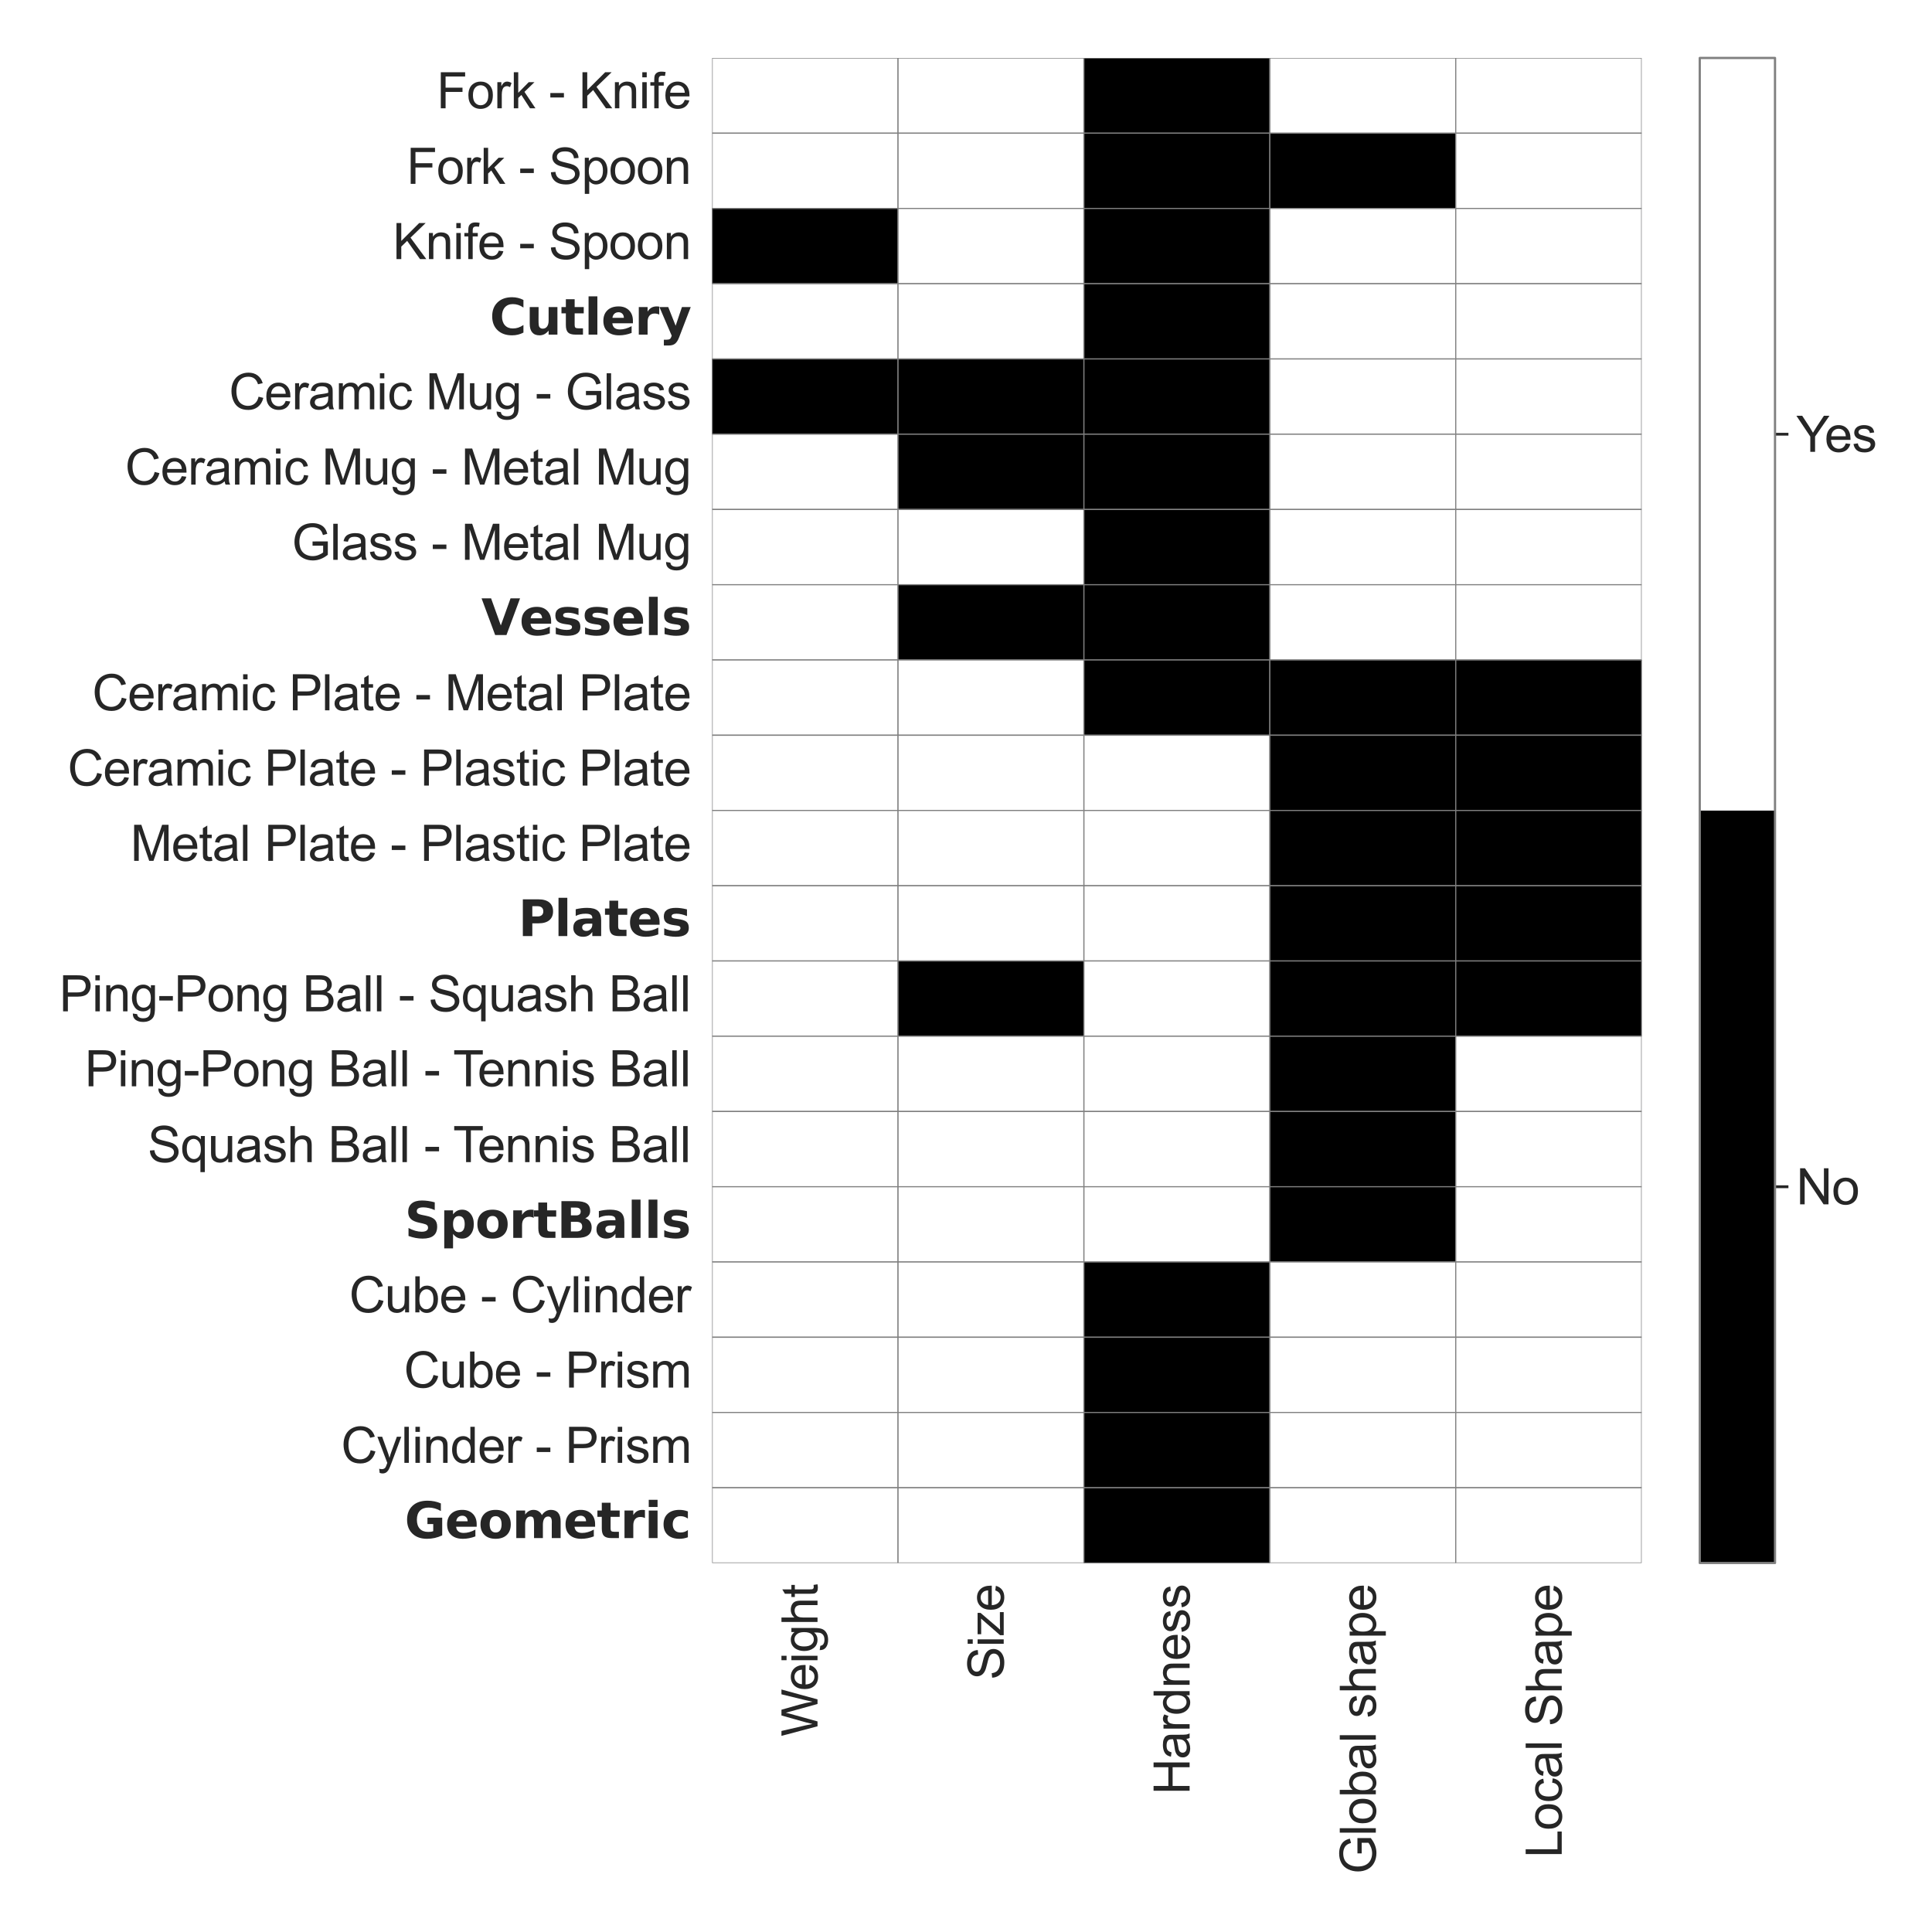 <?xml version="1.0" encoding="utf-8" standalone="no"?>
<!DOCTYPE svg PUBLIC "-//W3C//DTD SVG 1.1//EN"
  "http://www.w3.org/Graphics/SVG/1.1/DTD/svg11.dtd">
<svg xmlns:xlink="http://www.w3.org/1999/xlink" width="864pt" height="864pt" viewBox="0 0 864 864" xmlns="http://www.w3.org/2000/svg" version="1.1">
 <defs>
  <style type="text/css">*{stroke-linejoin: round; stroke-linecap: butt}</style>
 </defs>
 <g id="figure_1">
  <g id="patch_1">
   <path d="M 0 864 
L 864 864 
L 864 0 
L 0 0 
z
" style="fill: #ffffff"/>
  </g>
  <g id="axes_1">
   <g id="patch_2">
    <path d="M 318.47 698.98 
L 734.158 698.98 
L 734.158 25.92 
L 318.47 25.92 
z
" style="fill: #eaeaf2"/>
   </g>
   <g id="matplotlib.axis_1">
    <g id="xtick_1">
     <g id="text_1">
      <!-- Weight -->
      <g style="fill: #262626" transform="translate(365.597 776.563) rotate(-90) scale(0.22 -0.22)">
       <defs>
        <path id="ArialMT-57" d="M 1294 0 
L 78 4581 
L 700 4581 
L 1397 1578 
Q 1509 1106 1591 641 
Q 1766 1375 1797 1488 
L 2669 4581 
L 3400 4581 
L 4056 2263 
Q 4303 1400 4413 641 
Q 4500 1075 4641 1638 
L 5359 4581 
L 5969 4581 
L 4713 0 
L 4128 0 
L 3163 3491 
Q 3041 3928 3019 4028 
Q 2947 3713 2884 3491 
L 1913 0 
L 1294 0 
z
" transform="scale(0.016)"/>
        <path id="ArialMT-65" d="M 2694 1069 
L 3275 997 
Q 3138 488 2766 206 
Q 2394 -75 1816 -75 
Q 1088 -75 661 373 
Q 234 822 234 1631 
Q 234 2469 665 2931 
Q 1097 3394 1784 3394 
Q 2450 3394 2872 2941 
Q 3294 2488 3294 1666 
Q 3294 1616 3291 1516 
L 816 1516 
Q 847 969 1125 678 
Q 1403 388 1819 388 
Q 2128 388 2347 550 
Q 2566 713 2694 1069 
z
M 847 1978 
L 2700 1978 
Q 2663 2397 2488 2606 
Q 2219 2931 1791 2931 
Q 1403 2931 1139 2672 
Q 875 2413 847 1978 
z
" transform="scale(0.016)"/>
        <path id="ArialMT-69" d="M 425 3934 
L 425 4581 
L 988 4581 
L 988 3934 
L 425 3934 
z
M 425 0 
L 425 3319 
L 988 3319 
L 988 0 
L 425 0 
z
" transform="scale(0.016)"/>
        <path id="ArialMT-67" d="M 319 -275 
L 866 -356 
Q 900 -609 1056 -725 
Q 1266 -881 1628 -881 
Q 2019 -881 2231 -725 
Q 2444 -569 2519 -288 
Q 2563 -116 2559 434 
Q 2191 0 1641 0 
Q 956 0 581 494 
Q 206 988 206 1678 
Q 206 2153 378 2554 
Q 550 2956 876 3175 
Q 1203 3394 1644 3394 
Q 2231 3394 2613 2919 
L 2613 3319 
L 3131 3319 
L 3131 450 
Q 3131 -325 2973 -648 
Q 2816 -972 2473 -1159 
Q 2131 -1347 1631 -1347 
Q 1038 -1347 672 -1080 
Q 306 -813 319 -275 
z
M 784 1719 
Q 784 1066 1043 766 
Q 1303 466 1694 466 
Q 2081 466 2343 764 
Q 2606 1063 2606 1700 
Q 2606 2309 2336 2618 
Q 2066 2928 1684 2928 
Q 1309 2928 1046 2623 
Q 784 2319 784 1719 
z
" transform="scale(0.016)"/>
        <path id="ArialMT-68" d="M 422 0 
L 422 4581 
L 984 4581 
L 984 2938 
Q 1378 3394 1978 3394 
Q 2347 3394 2619 3248 
Q 2891 3103 3008 2847 
Q 3125 2591 3125 2103 
L 3125 0 
L 2563 0 
L 2563 2103 
Q 2563 2525 2380 2717 
Q 2197 2909 1863 2909 
Q 1613 2909 1392 2779 
Q 1172 2650 1078 2428 
Q 984 2206 984 1816 
L 984 0 
L 422 0 
z
" transform="scale(0.016)"/>
        <path id="ArialMT-74" d="M 1650 503 
L 1731 6 
Q 1494 -44 1306 -44 
Q 1000 -44 831 53 
Q 663 150 594 308 
Q 525 466 525 972 
L 525 2881 
L 113 2881 
L 113 3319 
L 525 3319 
L 525 4141 
L 1084 4478 
L 1084 3319 
L 1650 3319 
L 1650 2881 
L 1084 2881 
L 1084 941 
Q 1084 700 1114 631 
Q 1144 563 1211 522 
Q 1278 481 1403 481 
Q 1497 481 1650 503 
z
" transform="scale(0.016)"/>
       </defs>
       <use xlink:href="#ArialMT-57"/>
       <use xlink:href="#ArialMT-65" x="92.635"/>
       <use xlink:href="#ArialMT-69" x="148.25"/>
       <use xlink:href="#ArialMT-67" x="170.467"/>
       <use xlink:href="#ArialMT-68" x="226.082"/>
       <use xlink:href="#ArialMT-74" x="281.697"/>
      </g>
     </g>
    </g>
    <g id="xtick_2">
     <g id="text_2">
      <!-- Size -->
      <g style="fill: #262626" transform="translate(448.864 751.277) rotate(-90) scale(0.22 -0.22)">
       <defs>
        <path id="ArialMT-53" d="M 288 1472 
L 859 1522 
Q 900 1178 1048 958 
Q 1197 738 1509 602 
Q 1822 466 2213 466 
Q 2559 466 2825 569 
Q 3091 672 3220 851 
Q 3350 1031 3350 1244 
Q 3350 1459 3225 1620 
Q 3100 1781 2813 1891 
Q 2628 1963 1997 2114 
Q 1366 2266 1113 2400 
Q 784 2572 623 2826 
Q 463 3081 463 3397 
Q 463 3744 659 4045 
Q 856 4347 1234 4503 
Q 1613 4659 2075 4659 
Q 2584 4659 2973 4495 
Q 3363 4331 3572 4012 
Q 3781 3694 3797 3291 
L 3216 3247 
Q 3169 3681 2898 3903 
Q 2628 4125 2100 4125 
Q 1550 4125 1298 3923 
Q 1047 3722 1047 3438 
Q 1047 3191 1225 3031 
Q 1400 2872 2139 2705 
Q 2878 2538 3153 2413 
Q 3553 2228 3743 1945 
Q 3934 1663 3934 1294 
Q 3934 928 3725 604 
Q 3516 281 3123 101 
Q 2731 -78 2241 -78 
Q 1619 -78 1198 103 
Q 778 284 539 648 
Q 300 1013 288 1472 
z
" transform="scale(0.016)"/>
        <path id="ArialMT-7a" d="M 125 0 
L 125 456 
L 2238 2881 
Q 1878 2863 1603 2863 
L 250 2863 
L 250 3319 
L 2963 3319 
L 2963 2947 
L 1166 841 
L 819 456 
Q 1197 484 1528 484 
L 3063 484 
L 3063 0 
L 125 0 
z
" transform="scale(0.016)"/>
       </defs>
       <use xlink:href="#ArialMT-53"/>
       <use xlink:href="#ArialMT-69" x="66.699"/>
       <use xlink:href="#ArialMT-7a" x="88.916"/>
       <use xlink:href="#ArialMT-65" x="138.916"/>
      </g>
     </g>
    </g>
    <g id="xtick_3">
     <g id="text_3">
      <!-- Hardness -->
      <g style="fill: #262626" transform="translate(532.001 802.63) rotate(-90) scale(0.22 -0.22)">
       <defs>
        <path id="ArialMT-48" d="M 513 0 
L 513 4581 
L 1119 4581 
L 1119 2700 
L 3500 2700 
L 3500 4581 
L 4106 4581 
L 4106 0 
L 3500 0 
L 3500 2159 
L 1119 2159 
L 1119 0 
L 513 0 
z
" transform="scale(0.016)"/>
        <path id="ArialMT-61" d="M 2588 409 
Q 2275 144 1986 34 
Q 1697 -75 1366 -75 
Q 819 -75 525 192 
Q 231 459 231 875 
Q 231 1119 342 1320 
Q 453 1522 633 1644 
Q 813 1766 1038 1828 
Q 1203 1872 1538 1913 
Q 2219 1994 2541 2106 
Q 2544 2222 2544 2253 
Q 2544 2597 2384 2738 
Q 2169 2928 1744 2928 
Q 1347 2928 1158 2789 
Q 969 2650 878 2297 
L 328 2372 
Q 403 2725 575 2942 
Q 747 3159 1072 3276 
Q 1397 3394 1825 3394 
Q 2250 3394 2515 3294 
Q 2781 3194 2906 3042 
Q 3031 2891 3081 2659 
Q 3109 2516 3109 2141 
L 3109 1391 
Q 3109 606 3145 398 
Q 3181 191 3288 0 
L 2700 0 
Q 2613 175 2588 409 
z
M 2541 1666 
Q 2234 1541 1622 1453 
Q 1275 1403 1131 1340 
Q 988 1278 909 1158 
Q 831 1038 831 891 
Q 831 666 1001 516 
Q 1172 366 1500 366 
Q 1825 366 2078 508 
Q 2331 650 2450 897 
Q 2541 1088 2541 1459 
L 2541 1666 
z
" transform="scale(0.016)"/>
        <path id="ArialMT-72" d="M 416 0 
L 416 3319 
L 922 3319 
L 922 2816 
Q 1116 3169 1280 3281 
Q 1444 3394 1641 3394 
Q 1925 3394 2219 3213 
L 2025 2691 
Q 1819 2813 1613 2813 
Q 1428 2813 1281 2702 
Q 1134 2591 1072 2394 
Q 978 2094 978 1738 
L 978 0 
L 416 0 
z
" transform="scale(0.016)"/>
        <path id="ArialMT-64" d="M 2575 0 
L 2575 419 
Q 2259 -75 1647 -75 
Q 1250 -75 917 144 
Q 584 363 401 755 
Q 219 1147 219 1656 
Q 219 2153 384 2558 
Q 550 2963 881 3178 
Q 1213 3394 1622 3394 
Q 1922 3394 2156 3267 
Q 2391 3141 2538 2938 
L 2538 4581 
L 3097 4581 
L 3097 0 
L 2575 0 
z
M 797 1656 
Q 797 1019 1065 703 
Q 1334 388 1700 388 
Q 2069 388 2326 689 
Q 2584 991 2584 1609 
Q 2584 2291 2321 2609 
Q 2059 2928 1675 2928 
Q 1300 2928 1048 2622 
Q 797 2316 797 1656 
z
" transform="scale(0.016)"/>
        <path id="ArialMT-6e" d="M 422 0 
L 422 3319 
L 928 3319 
L 928 2847 
Q 1294 3394 1984 3394 
Q 2284 3394 2536 3286 
Q 2788 3178 2913 3003 
Q 3038 2828 3088 2588 
Q 3119 2431 3119 2041 
L 3119 0 
L 2556 0 
L 2556 2019 
Q 2556 2363 2490 2533 
Q 2425 2703 2258 2804 
Q 2091 2906 1866 2906 
Q 1506 2906 1245 2678 
Q 984 2450 984 1813 
L 984 0 
L 422 0 
z
" transform="scale(0.016)"/>
        <path id="ArialMT-73" d="M 197 991 
L 753 1078 
Q 800 744 1014 566 
Q 1228 388 1613 388 
Q 2000 388 2187 545 
Q 2375 703 2375 916 
Q 2375 1106 2209 1216 
Q 2094 1291 1634 1406 
Q 1016 1563 777 1677 
Q 538 1791 414 1992 
Q 291 2194 291 2438 
Q 291 2659 392 2848 
Q 494 3038 669 3163 
Q 800 3259 1026 3326 
Q 1253 3394 1513 3394 
Q 1903 3394 2198 3281 
Q 2494 3169 2634 2976 
Q 2775 2784 2828 2463 
L 2278 2388 
Q 2241 2644 2061 2787 
Q 1881 2931 1553 2931 
Q 1166 2931 1000 2803 
Q 834 2675 834 2503 
Q 834 2394 903 2306 
Q 972 2216 1119 2156 
Q 1203 2125 1616 2013 
Q 2213 1853 2448 1751 
Q 2684 1650 2818 1456 
Q 2953 1263 2953 975 
Q 2953 694 2789 445 
Q 2625 197 2315 61 
Q 2006 -75 1616 -75 
Q 969 -75 630 194 
Q 291 463 197 991 
z
" transform="scale(0.016)"/>
       </defs>
       <use xlink:href="#ArialMT-48"/>
       <use xlink:href="#ArialMT-61" x="72.217"/>
       <use xlink:href="#ArialMT-72" x="127.832"/>
       <use xlink:href="#ArialMT-64" x="161.133"/>
       <use xlink:href="#ArialMT-6e" x="216.748"/>
       <use xlink:href="#ArialMT-65" x="272.363"/>
       <use xlink:href="#ArialMT-73" x="327.979"/>
       <use xlink:href="#ArialMT-73" x="377.979"/>
      </g>
     </g>
    </g>
    <g id="xtick_4">
     <g id="text_4">
      <!-- Global shape -->
      <g style="fill: #262626" transform="translate(615.273 838.118) rotate(-90) scale(0.22 -0.22)">
       <defs>
        <path id="ArialMT-47" d="M 2638 1797 
L 2638 2334 
L 4578 2338 
L 4578 638 
Q 4131 281 3656 101 
Q 3181 -78 2681 -78 
Q 2006 -78 1454 211 
Q 903 500 622 1047 
Q 341 1594 341 2269 
Q 341 2938 620 3517 
Q 900 4097 1425 4378 
Q 1950 4659 2634 4659 
Q 3131 4659 3532 4498 
Q 3934 4338 4162 4050 
Q 4391 3763 4509 3300 
L 3963 3150 
Q 3859 3500 3706 3700 
Q 3553 3900 3268 4020 
Q 2984 4141 2638 4141 
Q 2222 4141 1919 4014 
Q 1616 3888 1430 3681 
Q 1244 3475 1141 3228 
Q 966 2803 966 2306 
Q 966 1694 1177 1281 
Q 1388 869 1791 669 
Q 2194 469 2647 469 
Q 3041 469 3416 620 
Q 3791 772 3984 944 
L 3984 1797 
L 2638 1797 
z
" transform="scale(0.016)"/>
        <path id="ArialMT-6c" d="M 409 0 
L 409 4581 
L 972 4581 
L 972 0 
L 409 0 
z
" transform="scale(0.016)"/>
        <path id="ArialMT-6f" d="M 213 1659 
Q 213 2581 725 3025 
Q 1153 3394 1769 3394 
Q 2453 3394 2887 2945 
Q 3322 2497 3322 1706 
Q 3322 1066 3130 698 
Q 2938 331 2570 128 
Q 2203 -75 1769 -75 
Q 1072 -75 642 372 
Q 213 819 213 1659 
z
M 791 1659 
Q 791 1022 1069 705 
Q 1347 388 1769 388 
Q 2188 388 2466 706 
Q 2744 1025 2744 1678 
Q 2744 2294 2464 2611 
Q 2184 2928 1769 2928 
Q 1347 2928 1069 2612 
Q 791 2297 791 1659 
z
" transform="scale(0.016)"/>
        <path id="ArialMT-62" d="M 941 0 
L 419 0 
L 419 4581 
L 981 4581 
L 981 2947 
Q 1338 3394 1891 3394 
Q 2197 3394 2470 3270 
Q 2744 3147 2920 2923 
Q 3097 2700 3197 2384 
Q 3297 2069 3297 1709 
Q 3297 856 2875 390 
Q 2453 -75 1863 -75 
Q 1275 -75 941 416 
L 941 0 
z
M 934 1684 
Q 934 1088 1097 822 
Q 1363 388 1816 388 
Q 2184 388 2453 708 
Q 2722 1028 2722 1663 
Q 2722 2313 2464 2622 
Q 2206 2931 1841 2931 
Q 1472 2931 1203 2611 
Q 934 2291 934 1684 
z
" transform="scale(0.016)"/>
        <path id="ArialMT-20" transform="scale(0.016)"/>
        <path id="ArialMT-70" d="M 422 -1272 
L 422 3319 
L 934 3319 
L 934 2888 
Q 1116 3141 1344 3267 
Q 1572 3394 1897 3394 
Q 2322 3394 2647 3175 
Q 2972 2956 3137 2557 
Q 3303 2159 3303 1684 
Q 3303 1175 3120 767 
Q 2938 359 2589 142 
Q 2241 -75 1856 -75 
Q 1575 -75 1351 44 
Q 1128 163 984 344 
L 984 -1272 
L 422 -1272 
z
M 931 1641 
Q 931 1000 1190 694 
Q 1450 388 1819 388 
Q 2194 388 2461 705 
Q 2728 1022 2728 1688 
Q 2728 2322 2467 2637 
Q 2206 2953 1844 2953 
Q 1484 2953 1207 2617 
Q 931 2281 931 1641 
z
" transform="scale(0.016)"/>
       </defs>
       <use xlink:href="#ArialMT-47"/>
       <use xlink:href="#ArialMT-6c" x="77.783"/>
       <use xlink:href="#ArialMT-6f" x="100"/>
       <use xlink:href="#ArialMT-62" x="155.615"/>
       <use xlink:href="#ArialMT-61" x="211.23"/>
       <use xlink:href="#ArialMT-6c" x="266.846"/>
       <use xlink:href="#ArialMT-20" x="289.062"/>
       <use xlink:href="#ArialMT-73" x="316.846"/>
       <use xlink:href="#ArialMT-68" x="366.846"/>
       <use xlink:href="#ArialMT-61" x="422.461"/>
       <use xlink:href="#ArialMT-70" x="478.076"/>
       <use xlink:href="#ArialMT-65" x="533.691"/>
      </g>
     </g>
    </g>
    <g id="xtick_5">
     <g id="text_5">
      <!-- Local Shape -->
      <g style="fill: #262626" transform="translate(698.411 830.793) rotate(-90) scale(0.22 -0.22)">
       <defs>
        <path id="ArialMT-4c" d="M 469 0 
L 469 4581 
L 1075 4581 
L 1075 541 
L 3331 541 
L 3331 0 
L 469 0 
z
" transform="scale(0.016)"/>
        <path id="ArialMT-63" d="M 2588 1216 
L 3141 1144 
Q 3050 572 2676 248 
Q 2303 -75 1759 -75 
Q 1078 -75 664 370 
Q 250 816 250 1647 
Q 250 2184 428 2587 
Q 606 2991 970 3192 
Q 1334 3394 1763 3394 
Q 2303 3394 2647 3120 
Q 2991 2847 3088 2344 
L 2541 2259 
Q 2463 2594 2264 2762 
Q 2066 2931 1784 2931 
Q 1359 2931 1093 2626 
Q 828 2322 828 1663 
Q 828 994 1084 691 
Q 1341 388 1753 388 
Q 2084 388 2306 591 
Q 2528 794 2588 1216 
z
" transform="scale(0.016)"/>
       </defs>
       <use xlink:href="#ArialMT-4c"/>
       <use xlink:href="#ArialMT-6f" x="55.615"/>
       <use xlink:href="#ArialMT-63" x="111.23"/>
       <use xlink:href="#ArialMT-61" x="161.23"/>
       <use xlink:href="#ArialMT-6c" x="216.846"/>
       <use xlink:href="#ArialMT-20" x="239.062"/>
       <use xlink:href="#ArialMT-53" x="266.846"/>
       <use xlink:href="#ArialMT-68" x="333.545"/>
       <use xlink:href="#ArialMT-61" x="389.16"/>
       <use xlink:href="#ArialMT-70" x="444.775"/>
       <use xlink:href="#ArialMT-65" x="500.391"/>
      </g>
     </g>
    </g>
   </g>
   <g id="matplotlib.axis_2">
    <g id="ytick_1">
     <g id="text_6">
      <!-- Fork - Knife -->
      <g style="fill: #262626" transform="translate(195.282 48.434) scale(0.22 -0.22)">
       <defs>
        <path id="ArialMT-46" d="M 525 0 
L 525 4581 
L 3616 4581 
L 3616 4041 
L 1131 4041 
L 1131 2622 
L 3281 2622 
L 3281 2081 
L 1131 2081 
L 1131 0 
L 525 0 
z
" transform="scale(0.016)"/>
        <path id="ArialMT-6b" d="M 425 0 
L 425 4581 
L 988 4581 
L 988 1969 
L 2319 3319 
L 3047 3319 
L 1778 2088 
L 3175 0 
L 2481 0 
L 1384 1697 
L 988 1316 
L 988 0 
L 425 0 
z
" transform="scale(0.016)"/>
        <path id="ArialMT-2d" d="M 203 1375 
L 203 1941 
L 1931 1941 
L 1931 1375 
L 203 1375 
z
" transform="scale(0.016)"/>
        <path id="ArialMT-4b" d="M 469 0 
L 469 4581 
L 1075 4581 
L 1075 2309 
L 3350 4581 
L 4172 4581 
L 2250 2725 
L 4256 0 
L 3456 0 
L 1825 2319 
L 1075 1588 
L 1075 0 
L 469 0 
z
" transform="scale(0.016)"/>
        <path id="ArialMT-66" d="M 556 0 
L 556 2881 
L 59 2881 
L 59 3319 
L 556 3319 
L 556 3672 
Q 556 4006 616 4169 
Q 697 4388 901 4523 
Q 1106 4659 1475 4659 
Q 1713 4659 2000 4603 
L 1916 4113 
Q 1741 4144 1584 4144 
Q 1328 4144 1222 4034 
Q 1116 3925 1116 3625 
L 1116 3319 
L 1763 3319 
L 1763 2881 
L 1116 2881 
L 1116 0 
L 556 0 
z
" transform="scale(0.016)"/>
       </defs>
       <use xlink:href="#ArialMT-46"/>
       <use xlink:href="#ArialMT-6f" x="61.084"/>
       <use xlink:href="#ArialMT-72" x="116.699"/>
       <use xlink:href="#ArialMT-6b" x="150"/>
       <use xlink:href="#ArialMT-20" x="200"/>
       <use xlink:href="#ArialMT-2d" x="227.783"/>
       <use xlink:href="#ArialMT-20" x="261.084"/>
       <use xlink:href="#ArialMT-4b" x="288.867"/>
       <use xlink:href="#ArialMT-6e" x="355.566"/>
       <use xlink:href="#ArialMT-69" x="411.182"/>
       <use xlink:href="#ArialMT-66" x="433.398"/>
       <use xlink:href="#ArialMT-65" x="461.182"/>
      </g>
     </g>
    </g>
    <g id="ytick_2">
     <g id="text_7">
      <!-- Fork - Spoon -->
      <g style="fill: #262626" transform="translate(181.813 82.221) scale(0.22 -0.22)">
       <use xlink:href="#ArialMT-46"/>
       <use xlink:href="#ArialMT-6f" x="61.084"/>
       <use xlink:href="#ArialMT-72" x="116.699"/>
       <use xlink:href="#ArialMT-6b" x="150"/>
       <use xlink:href="#ArialMT-20" x="200"/>
       <use xlink:href="#ArialMT-2d" x="227.783"/>
       <use xlink:href="#ArialMT-20" x="261.084"/>
       <use xlink:href="#ArialMT-53" x="288.867"/>
       <use xlink:href="#ArialMT-70" x="355.566"/>
       <use xlink:href="#ArialMT-6f" x="411.182"/>
       <use xlink:href="#ArialMT-6f" x="466.797"/>
       <use xlink:href="#ArialMT-6e" x="522.412"/>
      </g>
     </g>
    </g>
    <g id="ytick_3">
     <g id="text_8">
      <!-- Knife - Spoon -->
      <g style="fill: #262626" transform="translate(175.667 115.874) scale(0.22 -0.22)">
       <use xlink:href="#ArialMT-4b"/>
       <use xlink:href="#ArialMT-6e" x="66.699"/>
       <use xlink:href="#ArialMT-69" x="122.314"/>
       <use xlink:href="#ArialMT-66" x="144.531"/>
       <use xlink:href="#ArialMT-65" x="172.314"/>
       <use xlink:href="#ArialMT-20" x="227.93"/>
       <use xlink:href="#ArialMT-2d" x="255.713"/>
       <use xlink:href="#ArialMT-20" x="289.014"/>
       <use xlink:href="#ArialMT-53" x="316.797"/>
       <use xlink:href="#ArialMT-70" x="383.496"/>
       <use xlink:href="#ArialMT-6f" x="439.111"/>
       <use xlink:href="#ArialMT-6f" x="494.727"/>
       <use xlink:href="#ArialMT-6e" x="550.342"/>
      </g>
     </g>
    </g>
    <g id="ytick_4">
     <g id="text_9">
      <!-- $\mathbf{Cutlery}$ -->
      <g style="fill: #262626" transform="translate(218.99 149.645) scale(0.22 -0.22)">
       <defs>
        <path id="DejaVuSans-Bold-43" d="M 4288 256 
Q 3956 84 3597 -3 
Q 3238 -91 2847 -91 
Q 1681 -91 1000 561 
Q 319 1213 319 2328 
Q 319 3447 1000 4098 
Q 1681 4750 2847 4750 
Q 3238 4750 3597 4662 
Q 3956 4575 4288 4403 
L 4288 3438 
Q 3953 3666 3628 3772 
Q 3303 3878 2944 3878 
Q 2300 3878 1931 3465 
Q 1563 3053 1563 2328 
Q 1563 1606 1931 1193 
Q 2300 781 2944 781 
Q 3303 781 3628 887 
Q 3953 994 4288 1222 
L 4288 256 
z
" transform="scale(0.016)"/>
        <path id="DejaVuSans-Bold-75" d="M 500 1363 
L 500 3500 
L 1625 3500 
L 1625 3150 
Q 1625 2866 1622 2436 
Q 1619 2006 1619 1863 
Q 1619 1441 1641 1255 
Q 1663 1069 1716 984 
Q 1784 875 1895 815 
Q 2006 756 2150 756 
Q 2500 756 2700 1025 
Q 2900 1294 2900 1772 
L 2900 3500 
L 4019 3500 
L 4019 0 
L 2900 0 
L 2900 506 
Q 2647 200 2364 54 
Q 2081 -91 1741 -91 
Q 1134 -91 817 281 
Q 500 653 500 1363 
z
" transform="scale(0.016)"/>
        <path id="DejaVuSans-Bold-74" d="M 1759 4494 
L 1759 3500 
L 2913 3500 
L 2913 2700 
L 1759 2700 
L 1759 1216 
Q 1759 972 1856 886 
Q 1953 800 2241 800 
L 2816 800 
L 2816 0 
L 1856 0 
Q 1194 0 917 276 
Q 641 553 641 1216 
L 641 2700 
L 84 2700 
L 84 3500 
L 641 3500 
L 641 4494 
L 1759 4494 
z
" transform="scale(0.016)"/>
        <path id="DejaVuSans-Bold-6c" d="M 538 4863 
L 1656 4863 
L 1656 0 
L 538 0 
L 538 4863 
z
" transform="scale(0.016)"/>
        <path id="DejaVuSans-Bold-65" d="M 4031 1759 
L 4031 1441 
L 1416 1441 
Q 1456 1047 1700 850 
Q 1944 653 2381 653 
Q 2734 653 3104 758 
Q 3475 863 3866 1075 
L 3866 213 
Q 3469 63 3072 -14 
Q 2675 -91 2278 -91 
Q 1328 -91 801 392 
Q 275 875 275 1747 
Q 275 2603 792 3093 
Q 1309 3584 2216 3584 
Q 3041 3584 3536 3087 
Q 4031 2591 4031 1759 
z
M 2881 2131 
Q 2881 2450 2695 2645 
Q 2509 2841 2209 2841 
Q 1884 2841 1681 2658 
Q 1478 2475 1428 2131 
L 2881 2131 
z
" transform="scale(0.016)"/>
        <path id="DejaVuSans-Bold-72" d="M 3138 2547 
Q 2991 2616 2845 2648 
Q 2700 2681 2553 2681 
Q 2122 2681 1889 2404 
Q 1656 2128 1656 1613 
L 1656 0 
L 538 0 
L 538 3500 
L 1656 3500 
L 1656 2925 
Q 1872 3269 2151 3426 
Q 2431 3584 2822 3584 
Q 2878 3584 2943 3579 
Q 3009 3575 3134 3559 
L 3138 2547 
z
" transform="scale(0.016)"/>
        <path id="DejaVuSans-Bold-79" d="M 78 3500 
L 1197 3500 
L 2138 1125 
L 2938 3500 
L 4056 3500 
L 2584 -331 
Q 2363 -916 2067 -1148 
Q 1772 -1381 1288 -1381 
L 641 -1381 
L 641 -647 
L 991 -647 
Q 1275 -647 1404 -556 
Q 1534 -466 1606 -231 
L 1638 -134 
L 78 3500 
z
" transform="scale(0.016)"/>
       </defs>
       <use xlink:href="#DejaVuSans-Bold-43" transform="translate(0 0.016)"/>
       <use xlink:href="#DejaVuSans-Bold-75" transform="translate(73.389 0.016)"/>
       <use xlink:href="#DejaVuSans-Bold-74" transform="translate(144.58 0.016)"/>
       <use xlink:href="#DejaVuSans-Bold-6c" transform="translate(192.383 0.016)"/>
       <use xlink:href="#DejaVuSans-Bold-65" transform="translate(226.66 0.016)"/>
       <use xlink:href="#DejaVuSans-Bold-72" transform="translate(294.482 0.016)"/>
       <use xlink:href="#DejaVuSans-Bold-79" transform="translate(343.799 0.016)"/>
      </g>
     </g>
    </g>
    <g id="ytick_5">
     <g id="text_10">
      <!-- Ceramic Mug - Glass -->
      <g style="fill: #262626" transform="translate(102.387 183.051) scale(0.22 -0.22)">
       <defs>
        <path id="ArialMT-43" d="M 3763 1606 
L 4369 1453 
Q 4178 706 3683 314 
Q 3188 -78 2472 -78 
Q 1731 -78 1267 223 
Q 803 525 561 1097 
Q 319 1669 319 2325 
Q 319 3041 592 3573 
Q 866 4106 1370 4382 
Q 1875 4659 2481 4659 
Q 3169 4659 3637 4309 
Q 4106 3959 4291 3325 
L 3694 3184 
Q 3534 3684 3231 3912 
Q 2928 4141 2469 4141 
Q 1941 4141 1586 3887 
Q 1231 3634 1087 3207 
Q 944 2781 944 2328 
Q 944 1744 1114 1308 
Q 1284 872 1643 656 
Q 2003 441 2422 441 
Q 2931 441 3284 734 
Q 3638 1028 3763 1606 
z
" transform="scale(0.016)"/>
        <path id="ArialMT-6d" d="M 422 0 
L 422 3319 
L 925 3319 
L 925 2853 
Q 1081 3097 1340 3245 
Q 1600 3394 1931 3394 
Q 2300 3394 2536 3241 
Q 2772 3088 2869 2813 
Q 3263 3394 3894 3394 
Q 4388 3394 4653 3120 
Q 4919 2847 4919 2278 
L 4919 0 
L 4359 0 
L 4359 2091 
Q 4359 2428 4304 2576 
Q 4250 2725 4106 2815 
Q 3963 2906 3769 2906 
Q 3419 2906 3187 2673 
Q 2956 2441 2956 1928 
L 2956 0 
L 2394 0 
L 2394 2156 
Q 2394 2531 2256 2718 
Q 2119 2906 1806 2906 
Q 1569 2906 1367 2781 
Q 1166 2656 1075 2415 
Q 984 2175 984 1722 
L 984 0 
L 422 0 
z
" transform="scale(0.016)"/>
        <path id="ArialMT-4d" d="M 475 0 
L 475 4581 
L 1388 4581 
L 2472 1338 
Q 2622 884 2691 659 
Q 2769 909 2934 1394 
L 4031 4581 
L 4847 4581 
L 4847 0 
L 4263 0 
L 4263 3834 
L 2931 0 
L 2384 0 
L 1059 3900 
L 1059 0 
L 475 0 
z
" transform="scale(0.016)"/>
        <path id="ArialMT-75" d="M 2597 0 
L 2597 488 
Q 2209 -75 1544 -75 
Q 1250 -75 995 37 
Q 741 150 617 320 
Q 494 491 444 738 
Q 409 903 409 1263 
L 409 3319 
L 972 3319 
L 972 1478 
Q 972 1038 1006 884 
Q 1059 663 1231 536 
Q 1403 409 1656 409 
Q 1909 409 2131 539 
Q 2353 669 2445 892 
Q 2538 1116 2538 1541 
L 2538 3319 
L 3100 3319 
L 3100 0 
L 2597 0 
z
" transform="scale(0.016)"/>
       </defs>
       <use xlink:href="#ArialMT-43"/>
       <use xlink:href="#ArialMT-65" x="72.217"/>
       <use xlink:href="#ArialMT-72" x="127.832"/>
       <use xlink:href="#ArialMT-61" x="161.133"/>
       <use xlink:href="#ArialMT-6d" x="216.748"/>
       <use xlink:href="#ArialMT-69" x="300.049"/>
       <use xlink:href="#ArialMT-63" x="322.266"/>
       <use xlink:href="#ArialMT-20" x="372.266"/>
       <use xlink:href="#ArialMT-4d" x="400.049"/>
       <use xlink:href="#ArialMT-75" x="483.35"/>
       <use xlink:href="#ArialMT-67" x="538.965"/>
       <use xlink:href="#ArialMT-20" x="594.58"/>
       <use xlink:href="#ArialMT-2d" x="622.363"/>
       <use xlink:href="#ArialMT-20" x="655.664"/>
       <use xlink:href="#ArialMT-47" x="683.447"/>
       <use xlink:href="#ArialMT-6c" x="761.23"/>
       <use xlink:href="#ArialMT-61" x="783.447"/>
       <use xlink:href="#ArialMT-73" x="839.062"/>
       <use xlink:href="#ArialMT-73" x="889.062"/>
      </g>
     </g>
    </g>
    <g id="ytick_6">
     <g id="text_11">
      <!-- Ceramic Mug - Metal Mug -->
      <g style="fill: #262626" transform="translate(55.922 216.704) scale(0.22 -0.22)">
       <use xlink:href="#ArialMT-43"/>
       <use xlink:href="#ArialMT-65" x="72.217"/>
       <use xlink:href="#ArialMT-72" x="127.832"/>
       <use xlink:href="#ArialMT-61" x="161.133"/>
       <use xlink:href="#ArialMT-6d" x="216.748"/>
       <use xlink:href="#ArialMT-69" x="300.049"/>
       <use xlink:href="#ArialMT-63" x="322.266"/>
       <use xlink:href="#ArialMT-20" x="372.266"/>
       <use xlink:href="#ArialMT-4d" x="400.049"/>
       <use xlink:href="#ArialMT-75" x="483.35"/>
       <use xlink:href="#ArialMT-67" x="538.965"/>
       <use xlink:href="#ArialMT-20" x="594.58"/>
       <use xlink:href="#ArialMT-2d" x="622.363"/>
       <use xlink:href="#ArialMT-20" x="655.664"/>
       <use xlink:href="#ArialMT-4d" x="683.447"/>
       <use xlink:href="#ArialMT-65" x="766.748"/>
       <use xlink:href="#ArialMT-74" x="822.363"/>
       <use xlink:href="#ArialMT-61" x="850.146"/>
       <use xlink:href="#ArialMT-6c" x="905.762"/>
       <use xlink:href="#ArialMT-20" x="927.979"/>
       <use xlink:href="#ArialMT-4d" x="955.762"/>
       <use xlink:href="#ArialMT-75" x="1039.062"/>
       <use xlink:href="#ArialMT-67" x="1094.678"/>
      </g>
     </g>
    </g>
    <g id="ytick_7">
     <g id="text_12">
      <!-- Glass - Metal Mug -->
      <g style="fill: #262626" transform="translate(130.488 250.357) scale(0.22 -0.22)">
       <use xlink:href="#ArialMT-47"/>
       <use xlink:href="#ArialMT-6c" x="77.783"/>
       <use xlink:href="#ArialMT-61" x="100"/>
       <use xlink:href="#ArialMT-73" x="155.615"/>
       <use xlink:href="#ArialMT-73" x="205.615"/>
       <use xlink:href="#ArialMT-20" x="255.615"/>
       <use xlink:href="#ArialMT-2d" x="283.398"/>
       <use xlink:href="#ArialMT-20" x="316.699"/>
       <use xlink:href="#ArialMT-4d" x="344.482"/>
       <use xlink:href="#ArialMT-65" x="427.783"/>
       <use xlink:href="#ArialMT-74" x="483.398"/>
       <use xlink:href="#ArialMT-61" x="511.182"/>
       <use xlink:href="#ArialMT-6c" x="566.797"/>
       <use xlink:href="#ArialMT-20" x="589.014"/>
       <use xlink:href="#ArialMT-4d" x="616.797"/>
       <use xlink:href="#ArialMT-75" x="700.098"/>
       <use xlink:href="#ArialMT-67" x="755.713"/>
      </g>
     </g>
    </g>
    <g id="ytick_8">
     <g id="text_13">
      <!-- $\mathbf{Vessels}$ -->
      <g style="fill: #262626" transform="translate(215.25 284.005) scale(0.22 -0.22)">
       <defs>
        <path id="DejaVuSans-Bold-56" d="M 31 4666 
L 1241 4666 
L 2478 1222 
L 3713 4666 
L 4922 4666 
L 3194 0 
L 1759 0 
L 31 4666 
z
" transform="scale(0.016)"/>
        <path id="DejaVuSans-Bold-73" d="M 3272 3391 
L 3272 2541 
Q 2913 2691 2578 2766 
Q 2244 2841 1947 2841 
Q 1628 2841 1473 2761 
Q 1319 2681 1319 2516 
Q 1319 2381 1436 2309 
Q 1553 2238 1856 2203 
L 2053 2175 
Q 2913 2066 3209 1816 
Q 3506 1566 3506 1031 
Q 3506 472 3093 190 
Q 2681 -91 1863 -91 
Q 1516 -91 1145 -36 
Q 775 19 384 128 
L 384 978 
Q 719 816 1070 734 
Q 1422 653 1784 653 
Q 2113 653 2278 743 
Q 2444 834 2444 1013 
Q 2444 1163 2330 1236 
Q 2216 1309 1875 1350 
L 1678 1375 
Q 931 1469 631 1722 
Q 331 1975 331 2491 
Q 331 3047 712 3315 
Q 1094 3584 1881 3584 
Q 2191 3584 2531 3537 
Q 2872 3491 3272 3391 
z
" transform="scale(0.016)"/>
       </defs>
       <use xlink:href="#DejaVuSans-Bold-56" transform="translate(0 0.016)"/>
       <use xlink:href="#DejaVuSans-Bold-65" transform="translate(77.393 0.016)"/>
       <use xlink:href="#DejaVuSans-Bold-73" transform="translate(145.215 0.016)"/>
       <use xlink:href="#DejaVuSans-Bold-73" transform="translate(204.736 0.016)"/>
       <use xlink:href="#DejaVuSans-Bold-65" transform="translate(264.258 0.016)"/>
       <use xlink:href="#DejaVuSans-Bold-6c" transform="translate(332.08 0.016)"/>
       <use xlink:href="#DejaVuSans-Bold-73" transform="translate(366.357 0.016)"/>
      </g>
     </g>
    </g>
    <g id="ytick_9">
     <g id="text_14">
      <!-- Ceramic Plate - Metal Plate -->
      <g style="fill: #262626" transform="translate(41.223 317.658) scale(0.22 -0.22)">
       <defs>
        <path id="ArialMT-50" d="M 494 0 
L 494 4581 
L 2222 4581 
Q 2678 4581 2919 4538 
Q 3256 4481 3484 4323 
Q 3713 4166 3852 3881 
Q 3991 3597 3991 3256 
Q 3991 2672 3619 2267 
Q 3247 1863 2275 1863 
L 1100 1863 
L 1100 0 
L 494 0 
z
M 1100 2403 
L 2284 2403 
Q 2872 2403 3119 2622 
Q 3366 2841 3366 3238 
Q 3366 3525 3220 3729 
Q 3075 3934 2838 4000 
Q 2684 4041 2272 4041 
L 1100 4041 
L 1100 2403 
z
" transform="scale(0.016)"/>
       </defs>
       <use xlink:href="#ArialMT-43"/>
       <use xlink:href="#ArialMT-65" x="72.217"/>
       <use xlink:href="#ArialMT-72" x="127.832"/>
       <use xlink:href="#ArialMT-61" x="161.133"/>
       <use xlink:href="#ArialMT-6d" x="216.748"/>
       <use xlink:href="#ArialMT-69" x="300.049"/>
       <use xlink:href="#ArialMT-63" x="322.266"/>
       <use xlink:href="#ArialMT-20" x="372.266"/>
       <use xlink:href="#ArialMT-50" x="400.049"/>
       <use xlink:href="#ArialMT-6c" x="466.748"/>
       <use xlink:href="#ArialMT-61" x="488.965"/>
       <use xlink:href="#ArialMT-74" x="544.58"/>
       <use xlink:href="#ArialMT-65" x="572.363"/>
       <use xlink:href="#ArialMT-20" x="627.979"/>
       <use xlink:href="#ArialMT-2d" x="655.762"/>
       <use xlink:href="#ArialMT-20" x="689.062"/>
       <use xlink:href="#ArialMT-4d" x="716.846"/>
       <use xlink:href="#ArialMT-65" x="800.146"/>
       <use xlink:href="#ArialMT-74" x="855.762"/>
       <use xlink:href="#ArialMT-61" x="883.545"/>
       <use xlink:href="#ArialMT-6c" x="939.16"/>
       <use xlink:href="#ArialMT-20" x="961.377"/>
       <use xlink:href="#ArialMT-50" x="989.16"/>
       <use xlink:href="#ArialMT-6c" x="1055.859"/>
       <use xlink:href="#ArialMT-61" x="1078.076"/>
       <use xlink:href="#ArialMT-74" x="1133.691"/>
       <use xlink:href="#ArialMT-65" x="1161.475"/>
      </g>
     </g>
    </g>
    <g id="ytick_10">
     <g id="text_15">
      <!-- Ceramic Plate - Plastic Plate -->
      <g style="fill: #262626" transform="translate(30.22 351.311) scale(0.22 -0.22)">
       <use xlink:href="#ArialMT-43"/>
       <use xlink:href="#ArialMT-65" x="72.217"/>
       <use xlink:href="#ArialMT-72" x="127.832"/>
       <use xlink:href="#ArialMT-61" x="161.133"/>
       <use xlink:href="#ArialMT-6d" x="216.748"/>
       <use xlink:href="#ArialMT-69" x="300.049"/>
       <use xlink:href="#ArialMT-63" x="322.266"/>
       <use xlink:href="#ArialMT-20" x="372.266"/>
       <use xlink:href="#ArialMT-50" x="400.049"/>
       <use xlink:href="#ArialMT-6c" x="466.748"/>
       <use xlink:href="#ArialMT-61" x="488.965"/>
       <use xlink:href="#ArialMT-74" x="544.58"/>
       <use xlink:href="#ArialMT-65" x="572.363"/>
       <use xlink:href="#ArialMT-20" x="627.979"/>
       <use xlink:href="#ArialMT-2d" x="655.762"/>
       <use xlink:href="#ArialMT-20" x="689.062"/>
       <use xlink:href="#ArialMT-50" x="716.846"/>
       <use xlink:href="#ArialMT-6c" x="783.545"/>
       <use xlink:href="#ArialMT-61" x="805.762"/>
       <use xlink:href="#ArialMT-73" x="861.377"/>
       <use xlink:href="#ArialMT-74" x="911.377"/>
       <use xlink:href="#ArialMT-69" x="939.16"/>
       <use xlink:href="#ArialMT-63" x="961.377"/>
       <use xlink:href="#ArialMT-20" x="1011.377"/>
       <use xlink:href="#ArialMT-50" x="1039.16"/>
       <use xlink:href="#ArialMT-6c" x="1105.859"/>
       <use xlink:href="#ArialMT-61" x="1128.076"/>
       <use xlink:href="#ArialMT-74" x="1183.691"/>
       <use xlink:href="#ArialMT-65" x="1211.475"/>
      </g>
     </g>
    </g>
    <g id="ytick_11">
     <g id="text_16">
      <!-- Metal Plate - Plastic Plate -->
      <g style="fill: #262626" transform="translate(58.321 384.964) scale(0.22 -0.22)">
       <use xlink:href="#ArialMT-4d"/>
       <use xlink:href="#ArialMT-65" x="83.301"/>
       <use xlink:href="#ArialMT-74" x="138.916"/>
       <use xlink:href="#ArialMT-61" x="166.699"/>
       <use xlink:href="#ArialMT-6c" x="222.314"/>
       <use xlink:href="#ArialMT-20" x="244.531"/>
       <use xlink:href="#ArialMT-50" x="272.314"/>
       <use xlink:href="#ArialMT-6c" x="339.014"/>
       <use xlink:href="#ArialMT-61" x="361.23"/>
       <use xlink:href="#ArialMT-74" x="416.846"/>
       <use xlink:href="#ArialMT-65" x="444.629"/>
       <use xlink:href="#ArialMT-20" x="500.244"/>
       <use xlink:href="#ArialMT-2d" x="528.027"/>
       <use xlink:href="#ArialMT-20" x="561.328"/>
       <use xlink:href="#ArialMT-50" x="589.111"/>
       <use xlink:href="#ArialMT-6c" x="655.811"/>
       <use xlink:href="#ArialMT-61" x="678.027"/>
       <use xlink:href="#ArialMT-73" x="733.643"/>
       <use xlink:href="#ArialMT-74" x="783.643"/>
       <use xlink:href="#ArialMT-69" x="811.426"/>
       <use xlink:href="#ArialMT-63" x="833.643"/>
       <use xlink:href="#ArialMT-20" x="883.643"/>
       <use xlink:href="#ArialMT-50" x="911.426"/>
       <use xlink:href="#ArialMT-6c" x="978.125"/>
       <use xlink:href="#ArialMT-61" x="1000.342"/>
       <use xlink:href="#ArialMT-74" x="1055.957"/>
       <use xlink:href="#ArialMT-65" x="1083.74"/>
      </g>
     </g>
    </g>
    <g id="ytick_12">
     <g id="text_17">
      <!-- $\mathbf{Plates}$ -->
      <g style="fill: #262626" transform="translate(231.75 418.617) scale(0.22 -0.22)">
       <defs>
        <path id="DejaVuSans-Bold-50" d="M 588 4666 
L 2584 4666 
Q 3475 4666 3951 4270 
Q 4428 3875 4428 3144 
Q 4428 2409 3951 2014 
Q 3475 1619 2584 1619 
L 1791 1619 
L 1791 0 
L 588 0 
L 588 4666 
z
M 1791 3794 
L 1791 2491 
L 2456 2491 
Q 2806 2491 2997 2661 
Q 3188 2831 3188 3144 
Q 3188 3456 2997 3625 
Q 2806 3794 2456 3794 
L 1791 3794 
z
" transform="scale(0.016)"/>
        <path id="DejaVuSans-Bold-61" d="M 2106 1575 
Q 1756 1575 1579 1456 
Q 1403 1338 1403 1106 
Q 1403 894 1545 773 
Q 1688 653 1941 653 
Q 2256 653 2472 879 
Q 2688 1106 2688 1447 
L 2688 1575 
L 2106 1575 
z
M 3816 1997 
L 3816 0 
L 2688 0 
L 2688 519 
Q 2463 200 2181 54 
Q 1900 -91 1497 -91 
Q 953 -91 614 226 
Q 275 544 275 1050 
Q 275 1666 698 1953 
Q 1122 2241 2028 2241 
L 2688 2241 
L 2688 2328 
Q 2688 2594 2478 2717 
Q 2269 2841 1825 2841 
Q 1466 2841 1156 2769 
Q 847 2697 581 2553 
L 581 3406 
Q 941 3494 1303 3539 
Q 1666 3584 2028 3584 
Q 2975 3584 3395 3211 
Q 3816 2838 3816 1997 
z
" transform="scale(0.016)"/>
       </defs>
       <use xlink:href="#DejaVuSans-Bold-50" transform="translate(0 0.016)"/>
       <use xlink:href="#DejaVuSans-Bold-6c" transform="translate(73.291 0.016)"/>
       <use xlink:href="#DejaVuSans-Bold-61" transform="translate(107.568 0.016)"/>
       <use xlink:href="#DejaVuSans-Bold-74" transform="translate(175.049 0.016)"/>
       <use xlink:href="#DejaVuSans-Bold-65" transform="translate(222.852 0.016)"/>
       <use xlink:href="#DejaVuSans-Bold-73" transform="translate(290.674 0.016)"/>
      </g>
     </g>
    </g>
    <g id="ytick_13">
     <g id="text_18">
      <!-- Ping-Pong Ball - Squash Ball -->
      <g style="fill: #262626" transform="translate(26.483 452.275) scale(0.22 -0.22)">
       <defs>
        <path id="ArialMT-42" d="M 469 0 
L 469 4581 
L 2188 4581 
Q 2713 4581 3030 4442 
Q 3347 4303 3526 4014 
Q 3706 3725 3706 3409 
Q 3706 3116 3547 2856 
Q 3388 2597 3066 2438 
Q 3481 2316 3704 2022 
Q 3928 1728 3928 1328 
Q 3928 1006 3792 729 
Q 3656 453 3456 303 
Q 3256 153 2954 76 
Q 2653 0 2216 0 
L 469 0 
z
M 1075 2656 
L 2066 2656 
Q 2469 2656 2644 2709 
Q 2875 2778 2992 2937 
Q 3109 3097 3109 3338 
Q 3109 3566 3000 3739 
Q 2891 3913 2687 3977 
Q 2484 4041 1991 4041 
L 1075 4041 
L 1075 2656 
z
M 1075 541 
L 2216 541 
Q 2509 541 2628 563 
Q 2838 600 2978 687 
Q 3119 775 3209 942 
Q 3300 1109 3300 1328 
Q 3300 1584 3169 1773 
Q 3038 1963 2805 2039 
Q 2572 2116 2134 2116 
L 1075 2116 
L 1075 541 
z
" transform="scale(0.016)"/>
        <path id="ArialMT-71" d="M 2538 -1272 
L 2538 353 
Q 2406 169 2170 47 
Q 1934 -75 1669 -75 
Q 1078 -75 651 397 
Q 225 869 225 1691 
Q 225 2191 398 2587 
Q 572 2984 901 3189 
Q 1231 3394 1625 3394 
Q 2241 3394 2594 2875 
L 2594 3319 
L 3100 3319 
L 3100 -1272 
L 2538 -1272 
z
M 803 1669 
Q 803 1028 1072 708 
Q 1341 388 1716 388 
Q 2075 388 2334 692 
Q 2594 997 2594 1619 
Q 2594 2281 2320 2615 
Q 2047 2950 1678 2950 
Q 1313 2950 1058 2639 
Q 803 2328 803 1669 
z
" transform="scale(0.016)"/>
       </defs>
       <use xlink:href="#ArialMT-50"/>
       <use xlink:href="#ArialMT-69" x="66.699"/>
       <use xlink:href="#ArialMT-6e" x="88.916"/>
       <use xlink:href="#ArialMT-67" x="144.531"/>
       <use xlink:href="#ArialMT-2d" x="200.146"/>
       <use xlink:href="#ArialMT-50" x="233.447"/>
       <use xlink:href="#ArialMT-6f" x="300.146"/>
       <use xlink:href="#ArialMT-6e" x="355.762"/>
       <use xlink:href="#ArialMT-67" x="411.377"/>
       <use xlink:href="#ArialMT-20" x="466.992"/>
       <use xlink:href="#ArialMT-42" x="494.775"/>
       <use xlink:href="#ArialMT-61" x="561.475"/>
       <use xlink:href="#ArialMT-6c" x="617.09"/>
       <use xlink:href="#ArialMT-6c" x="639.307"/>
       <use xlink:href="#ArialMT-20" x="661.523"/>
       <use xlink:href="#ArialMT-2d" x="689.307"/>
       <use xlink:href="#ArialMT-20" x="722.607"/>
       <use xlink:href="#ArialMT-53" x="750.391"/>
       <use xlink:href="#ArialMT-71" x="817.09"/>
       <use xlink:href="#ArialMT-75" x="872.705"/>
       <use xlink:href="#ArialMT-61" x="928.32"/>
       <use xlink:href="#ArialMT-73" x="983.936"/>
       <use xlink:href="#ArialMT-68" x="1033.936"/>
       <use xlink:href="#ArialMT-20" x="1089.551"/>
       <use xlink:href="#ArialMT-42" x="1117.334"/>
       <use xlink:href="#ArialMT-61" x="1184.033"/>
       <use xlink:href="#ArialMT-6c" x="1239.648"/>
       <use xlink:href="#ArialMT-6c" x="1261.865"/>
      </g>
     </g>
    </g>
    <g id="ytick_14">
     <g id="text_19">
      <!-- Ping-Pong Ball - Tennis Ball -->
      <g style="fill: #262626" transform="translate(37.899 485.794) scale(0.22 -0.22)">
       <defs>
        <path id="ArialMT-54" d="M 1659 0 
L 1659 4041 
L 150 4041 
L 150 4581 
L 3781 4581 
L 3781 4041 
L 2266 4041 
L 2266 0 
L 1659 0 
z
" transform="scale(0.016)"/>
       </defs>
       <use xlink:href="#ArialMT-50"/>
       <use xlink:href="#ArialMT-69" x="66.699"/>
       <use xlink:href="#ArialMT-6e" x="88.916"/>
       <use xlink:href="#ArialMT-67" x="144.531"/>
       <use xlink:href="#ArialMT-2d" x="200.146"/>
       <use xlink:href="#ArialMT-50" x="233.447"/>
       <use xlink:href="#ArialMT-6f" x="300.146"/>
       <use xlink:href="#ArialMT-6e" x="355.762"/>
       <use xlink:href="#ArialMT-67" x="411.377"/>
       <use xlink:href="#ArialMT-20" x="466.992"/>
       <use xlink:href="#ArialMT-42" x="494.775"/>
       <use xlink:href="#ArialMT-61" x="561.475"/>
       <use xlink:href="#ArialMT-6c" x="617.09"/>
       <use xlink:href="#ArialMT-6c" x="639.307"/>
       <use xlink:href="#ArialMT-20" x="661.523"/>
       <use xlink:href="#ArialMT-2d" x="689.307"/>
       <use xlink:href="#ArialMT-20" x="722.607"/>
       <use xlink:href="#ArialMT-54" x="748.641"/>
       <use xlink:href="#ArialMT-65" x="798.6"/>
       <use xlink:href="#ArialMT-6e" x="854.215"/>
       <use xlink:href="#ArialMT-6e" x="909.83"/>
       <use xlink:href="#ArialMT-69" x="965.445"/>
       <use xlink:href="#ArialMT-73" x="987.662"/>
       <use xlink:href="#ArialMT-20" x="1037.662"/>
       <use xlink:href="#ArialMT-42" x="1065.445"/>
       <use xlink:href="#ArialMT-61" x="1132.145"/>
       <use xlink:href="#ArialMT-6c" x="1187.76"/>
       <use xlink:href="#ArialMT-6c" x="1209.977"/>
      </g>
     </g>
    </g>
    <g id="ytick_15">
     <g id="text_20">
      <!-- Squash Ball - Tennis Ball -->
      <g style="fill: #262626" transform="translate(66.021 519.71) scale(0.22 -0.22)">
       <use xlink:href="#ArialMT-53"/>
       <use xlink:href="#ArialMT-71" x="66.699"/>
       <use xlink:href="#ArialMT-75" x="122.314"/>
       <use xlink:href="#ArialMT-61" x="177.93"/>
       <use xlink:href="#ArialMT-73" x="233.545"/>
       <use xlink:href="#ArialMT-68" x="283.545"/>
       <use xlink:href="#ArialMT-20" x="339.16"/>
       <use xlink:href="#ArialMT-42" x="366.943"/>
       <use xlink:href="#ArialMT-61" x="433.643"/>
       <use xlink:href="#ArialMT-6c" x="489.258"/>
       <use xlink:href="#ArialMT-6c" x="511.475"/>
       <use xlink:href="#ArialMT-20" x="533.691"/>
       <use xlink:href="#ArialMT-2d" x="561.475"/>
       <use xlink:href="#ArialMT-20" x="594.775"/>
       <use xlink:href="#ArialMT-54" x="620.809"/>
       <use xlink:href="#ArialMT-65" x="670.768"/>
       <use xlink:href="#ArialMT-6e" x="726.383"/>
       <use xlink:href="#ArialMT-6e" x="781.998"/>
       <use xlink:href="#ArialMT-69" x="837.613"/>
       <use xlink:href="#ArialMT-73" x="859.83"/>
       <use xlink:href="#ArialMT-20" x="909.83"/>
       <use xlink:href="#ArialMT-42" x="937.613"/>
       <use xlink:href="#ArialMT-61" x="1004.312"/>
       <use xlink:href="#ArialMT-6c" x="1059.928"/>
       <use xlink:href="#ArialMT-6c" x="1082.145"/>
      </g>
     </g>
    </g>
    <g id="ytick_16">
     <g id="text_21">
      <!-- $\mathbf{Sport Balls}$ -->
      <g style="fill: #262626" transform="translate(180.93 553.591) scale(0.22 -0.22)">
       <defs>
        <path id="DejaVuSans-Bold-53" d="M 3834 4519 
L 3834 3531 
Q 3450 3703 3084 3790 
Q 2719 3878 2394 3878 
Q 1963 3878 1756 3759 
Q 1550 3641 1550 3391 
Q 1550 3203 1689 3098 
Q 1828 2994 2194 2919 
L 2706 2816 
Q 3484 2659 3812 2340 
Q 4141 2022 4141 1434 
Q 4141 663 3683 286 
Q 3225 -91 2284 -91 
Q 1841 -91 1394 -6 
Q 947 78 500 244 
L 500 1259 
Q 947 1022 1364 901 
Q 1781 781 2169 781 
Q 2563 781 2772 912 
Q 2981 1044 2981 1288 
Q 2981 1506 2839 1625 
Q 2697 1744 2272 1838 
L 1806 1941 
Q 1106 2091 782 2419 
Q 459 2747 459 3303 
Q 459 4000 909 4375 
Q 1359 4750 2203 4750 
Q 2588 4750 2994 4692 
Q 3400 4634 3834 4519 
z
" transform="scale(0.016)"/>
        <path id="DejaVuSans-Bold-70" d="M 1656 506 
L 1656 -1331 
L 538 -1331 
L 538 3500 
L 1656 3500 
L 1656 2988 
Q 1888 3294 2169 3439 
Q 2450 3584 2816 3584 
Q 3463 3584 3878 3070 
Q 4294 2556 4294 1747 
Q 4294 938 3878 423 
Q 3463 -91 2816 -91 
Q 2450 -91 2169 54 
Q 1888 200 1656 506 
z
M 2400 2772 
Q 2041 2772 1848 2508 
Q 1656 2244 1656 1747 
Q 1656 1250 1848 986 
Q 2041 722 2400 722 
Q 2759 722 2948 984 
Q 3138 1247 3138 1747 
Q 3138 2247 2948 2509 
Q 2759 2772 2400 2772 
z
" transform="scale(0.016)"/>
        <path id="DejaVuSans-Bold-6f" d="M 2203 2784 
Q 1831 2784 1636 2517 
Q 1441 2250 1441 1747 
Q 1441 1244 1636 976 
Q 1831 709 2203 709 
Q 2569 709 2762 976 
Q 2956 1244 2956 1747 
Q 2956 2250 2762 2517 
Q 2569 2784 2203 2784 
z
M 2203 3584 
Q 3106 3584 3614 3096 
Q 4122 2609 4122 1747 
Q 4122 884 3614 396 
Q 3106 -91 2203 -91 
Q 1297 -91 786 396 
Q 275 884 275 1747 
Q 275 2609 786 3096 
Q 1297 3584 2203 3584 
z
" transform="scale(0.016)"/>
        <path id="DejaVuSans-Bold-42" d="M 2456 2859 
Q 2741 2859 2887 2984 
Q 3034 3109 3034 3353 
Q 3034 3594 2887 3720 
Q 2741 3847 2456 3847 
L 1791 3847 
L 1791 2859 
L 2456 2859 
z
M 2497 819 
Q 2859 819 3042 972 
Q 3225 1125 3225 1434 
Q 3225 1738 3044 1889 
Q 2863 2041 2497 2041 
L 1791 2041 
L 1791 819 
L 2497 819 
z
M 3616 2497 
Q 4003 2384 4215 2081 
Q 4428 1778 4428 1338 
Q 4428 663 3972 331 
Q 3516 0 2584 0 
L 588 0 
L 588 4666 
L 2394 4666 
Q 3366 4666 3802 4372 
Q 4238 4078 4238 3431 
Q 4238 3091 4078 2852 
Q 3919 2613 3616 2497 
z
" transform="scale(0.016)"/>
       </defs>
       <use xlink:href="#DejaVuSans-Bold-53" transform="translate(0 0.016)"/>
       <use xlink:href="#DejaVuSans-Bold-70" transform="translate(72.021 0.016)"/>
       <use xlink:href="#DejaVuSans-Bold-6f" transform="translate(143.604 0.016)"/>
       <use xlink:href="#DejaVuSans-Bold-72" transform="translate(212.305 0.016)"/>
       <use xlink:href="#DejaVuSans-Bold-74" transform="translate(261.621 0.016)"/>
       <use xlink:href="#DejaVuSans-Bold-42" transform="translate(309.424 0.016)"/>
       <use xlink:href="#DejaVuSans-Bold-61" transform="translate(385.645 0.016)"/>
       <use xlink:href="#DejaVuSans-Bold-6c" transform="translate(453.125 0.016)"/>
       <use xlink:href="#DejaVuSans-Bold-6c" transform="translate(487.402 0.016)"/>
       <use xlink:href="#DejaVuSans-Bold-73" transform="translate(521.68 0.016)"/>
      </g>
     </g>
    </g>
    <g id="ytick_17">
     <g id="text_22">
      <!-- Cube - Cylinder -->
      <g style="fill: #262626" transform="translate(156.139 586.887) scale(0.22 -0.22)">
       <defs>
        <path id="ArialMT-79" d="M 397 -1278 
L 334 -750 
Q 519 -800 656 -800 
Q 844 -800 956 -737 
Q 1069 -675 1141 -563 
Q 1194 -478 1313 -144 
Q 1328 -97 1363 -6 
L 103 3319 
L 709 3319 
L 1400 1397 
Q 1534 1031 1641 628 
Q 1738 1016 1872 1384 
L 2581 3319 
L 3144 3319 
L 1881 -56 
Q 1678 -603 1566 -809 
Q 1416 -1088 1222 -1217 
Q 1028 -1347 759 -1347 
Q 597 -1347 397 -1278 
z
" transform="scale(0.016)"/>
       </defs>
       <use xlink:href="#ArialMT-43"/>
       <use xlink:href="#ArialMT-75" x="72.217"/>
       <use xlink:href="#ArialMT-62" x="127.832"/>
       <use xlink:href="#ArialMT-65" x="183.447"/>
       <use xlink:href="#ArialMT-20" x="239.062"/>
       <use xlink:href="#ArialMT-2d" x="266.846"/>
       <use xlink:href="#ArialMT-20" x="300.146"/>
       <use xlink:href="#ArialMT-43" x="327.93"/>
       <use xlink:href="#ArialMT-79" x="400.146"/>
       <use xlink:href="#ArialMT-6c" x="450.146"/>
       <use xlink:href="#ArialMT-69" x="472.363"/>
       <use xlink:href="#ArialMT-6e" x="494.58"/>
       <use xlink:href="#ArialMT-64" x="550.195"/>
       <use xlink:href="#ArialMT-65" x="605.811"/>
       <use xlink:href="#ArialMT-72" x="661.426"/>
      </g>
     </g>
    </g>
    <g id="ytick_18">
     <g id="text_23">
      <!-- Cube - Prism -->
      <g style="fill: #262626" transform="translate(180.617 620.535) scale(0.22 -0.22)">
       <use xlink:href="#ArialMT-43"/>
       <use xlink:href="#ArialMT-75" x="72.217"/>
       <use xlink:href="#ArialMT-62" x="127.832"/>
       <use xlink:href="#ArialMT-65" x="183.447"/>
       <use xlink:href="#ArialMT-20" x="239.062"/>
       <use xlink:href="#ArialMT-2d" x="266.846"/>
       <use xlink:href="#ArialMT-20" x="300.146"/>
       <use xlink:href="#ArialMT-50" x="327.93"/>
       <use xlink:href="#ArialMT-72" x="394.629"/>
       <use xlink:href="#ArialMT-69" x="427.93"/>
       <use xlink:href="#ArialMT-73" x="450.146"/>
       <use xlink:href="#ArialMT-6d" x="500.146"/>
      </g>
     </g>
    </g>
    <g id="ytick_19">
     <g id="text_24">
      <!-- Cylinder - Prism -->
      <g style="fill: #262626" transform="translate(152.516 654.193) scale(0.22 -0.22)">
       <use xlink:href="#ArialMT-43"/>
       <use xlink:href="#ArialMT-79" x="72.217"/>
       <use xlink:href="#ArialMT-6c" x="122.217"/>
       <use xlink:href="#ArialMT-69" x="144.434"/>
       <use xlink:href="#ArialMT-6e" x="166.65"/>
       <use xlink:href="#ArialMT-64" x="222.266"/>
       <use xlink:href="#ArialMT-65" x="277.881"/>
       <use xlink:href="#ArialMT-72" x="333.496"/>
       <use xlink:href="#ArialMT-20" x="366.797"/>
       <use xlink:href="#ArialMT-2d" x="394.58"/>
       <use xlink:href="#ArialMT-20" x="427.881"/>
       <use xlink:href="#ArialMT-50" x="455.664"/>
       <use xlink:href="#ArialMT-72" x="522.363"/>
       <use xlink:href="#ArialMT-69" x="555.664"/>
       <use xlink:href="#ArialMT-73" x="577.881"/>
       <use xlink:href="#ArialMT-6d" x="627.881"/>
      </g>
     </g>
    </g>
    <g id="ytick_20">
     <g id="text_25">
      <!-- $\mathbf{Geometric}$ -->
      <g style="fill: #262626" transform="translate(180.93 687.841) scale(0.22 -0.22)">
       <defs>
        <path id="DejaVuSans-Bold-47" d="M 4781 347 
Q 4331 128 3847 18 
Q 3363 -91 2847 -91 
Q 1681 -91 1000 561 
Q 319 1213 319 2328 
Q 319 3456 1012 4103 
Q 1706 4750 2913 4750 
Q 3378 4750 3804 4662 
Q 4231 4575 4609 4403 
L 4609 3438 
Q 4219 3659 3833 3768 
Q 3447 3878 3059 3878 
Q 2341 3878 1952 3476 
Q 1563 3075 1563 2328 
Q 1563 1588 1938 1184 
Q 2313 781 3003 781 
Q 3191 781 3352 804 
Q 3513 828 3641 878 
L 3641 1784 
L 2906 1784 
L 2906 2591 
L 4781 2591 
L 4781 347 
z
" transform="scale(0.016)"/>
        <path id="DejaVuSans-Bold-6d" d="M 3781 2919 
Q 3994 3244 4286 3414 
Q 4578 3584 4928 3584 
Q 5531 3584 5847 3212 
Q 6163 2841 6163 2131 
L 6163 0 
L 5038 0 
L 5038 1825 
Q 5041 1866 5042 1909 
Q 5044 1953 5044 2034 
Q 5044 2406 4934 2573 
Q 4825 2741 4581 2741 
Q 4263 2741 4089 2478 
Q 3916 2216 3909 1719 
L 3909 0 
L 2784 0 
L 2784 1825 
Q 2784 2406 2684 2573 
Q 2584 2741 2328 2741 
Q 2006 2741 1831 2477 
Q 1656 2213 1656 1722 
L 1656 0 
L 531 0 
L 531 3500 
L 1656 3500 
L 1656 2988 
Q 1863 3284 2130 3434 
Q 2397 3584 2719 3584 
Q 3081 3584 3359 3409 
Q 3638 3234 3781 2919 
z
" transform="scale(0.016)"/>
        <path id="DejaVuSans-Bold-69" d="M 538 3500 
L 1656 3500 
L 1656 0 
L 538 0 
L 538 3500 
z
M 538 4863 
L 1656 4863 
L 1656 3950 
L 538 3950 
L 538 4863 
z
" transform="scale(0.016)"/>
        <path id="DejaVuSans-Bold-63" d="M 3366 3391 
L 3366 2478 
Q 3138 2634 2908 2709 
Q 2678 2784 2431 2784 
Q 1963 2784 1702 2511 
Q 1441 2238 1441 1747 
Q 1441 1256 1702 982 
Q 1963 709 2431 709 
Q 2694 709 2930 787 
Q 3166 866 3366 1019 
L 3366 103 
Q 3103 6 2833 -42 
Q 2563 -91 2291 -91 
Q 1344 -91 809 395 
Q 275 881 275 1747 
Q 275 2613 809 3098 
Q 1344 3584 2291 3584 
Q 2566 3584 2833 3536 
Q 3100 3488 3366 3391 
z
" transform="scale(0.016)"/>
       </defs>
       <use xlink:href="#DejaVuSans-Bold-47" transform="translate(0 0.016)"/>
       <use xlink:href="#DejaVuSans-Bold-65" transform="translate(82.08 0.016)"/>
       <use xlink:href="#DejaVuSans-Bold-6f" transform="translate(149.902 0.016)"/>
       <use xlink:href="#DejaVuSans-Bold-6d" transform="translate(218.604 0.016)"/>
       <use xlink:href="#DejaVuSans-Bold-65" transform="translate(322.803 0.016)"/>
       <use xlink:href="#DejaVuSans-Bold-74" transform="translate(390.625 0.016)"/>
       <use xlink:href="#DejaVuSans-Bold-72" transform="translate(438.428 0.016)"/>
       <use xlink:href="#DejaVuSans-Bold-69" transform="translate(487.744 0.016)"/>
       <use xlink:href="#DejaVuSans-Bold-63" transform="translate(522.021 0.016)"/>
      </g>
     </g>
    </g>
   </g>
   <g id="QuadMesh_1">
    <path d="M 318.47 25.92 
L 401.608 25.92 
L 401.608 59.573 
L 318.47 59.573 
L 318.47 25.92 
" clip-path="url(#pc0e05610ce)" style="fill: #ffffff; stroke: #808080; stroke-width: 0.5"/>
    <path d="M 401.608 25.92 
L 484.745 25.92 
L 484.745 59.573 
L 401.608 59.573 
L 401.608 25.92 
" clip-path="url(#pc0e05610ce)" style="fill: #ffffff; stroke: #808080; stroke-width: 0.5"/>
    <path d="M 484.745 25.92 
L 567.883 25.92 
L 567.883 59.573 
L 484.745 59.573 
L 484.745 25.92 
" clip-path="url(#pc0e05610ce)" style="stroke: #808080; stroke-width: 0.5"/>
    <path d="M 567.883 25.92 
L 651.02 25.92 
L 651.02 59.573 
L 567.883 59.573 
L 567.883 25.92 
" clip-path="url(#pc0e05610ce)" style="fill: #ffffff; stroke: #808080; stroke-width: 0.5"/>
    <path d="M 651.02 25.92 
L 734.158 25.92 
L 734.158 59.573 
L 651.02 59.573 
L 651.02 25.92 
" clip-path="url(#pc0e05610ce)" style="fill: #ffffff; stroke: #808080; stroke-width: 0.5"/>
    <path d="M 318.47 59.573 
L 401.608 59.573 
L 401.608 93.226 
L 318.47 93.226 
L 318.47 59.573 
" clip-path="url(#pc0e05610ce)" style="fill: #ffffff; stroke: #808080; stroke-width: 0.5"/>
    <path d="M 401.608 59.573 
L 484.745 59.573 
L 484.745 93.226 
L 401.608 93.226 
L 401.608 59.573 
" clip-path="url(#pc0e05610ce)" style="fill: #ffffff; stroke: #808080; stroke-width: 0.5"/>
    <path d="M 484.745 59.573 
L 567.883 59.573 
L 567.883 93.226 
L 484.745 93.226 
L 484.745 59.573 
" clip-path="url(#pc0e05610ce)" style="stroke: #808080; stroke-width: 0.5"/>
    <path d="M 567.883 59.573 
L 651.02 59.573 
L 651.02 93.226 
L 567.883 93.226 
L 567.883 59.573 
" clip-path="url(#pc0e05610ce)" style="stroke: #808080; stroke-width: 0.5"/>
    <path d="M 651.02 59.573 
L 734.158 59.573 
L 734.158 93.226 
L 651.02 93.226 
L 651.02 59.573 
" clip-path="url(#pc0e05610ce)" style="fill: #ffffff; stroke: #808080; stroke-width: 0.5"/>
    <path d="M 318.47 93.226 
L 401.608 93.226 
L 401.608 126.879 
L 318.47 126.879 
L 318.47 93.226 
" clip-path="url(#pc0e05610ce)" style="stroke: #808080; stroke-width: 0.5"/>
    <path d="M 401.608 93.226 
L 484.745 93.226 
L 484.745 126.879 
L 401.608 126.879 
L 401.608 93.226 
" clip-path="url(#pc0e05610ce)" style="fill: #ffffff; stroke: #808080; stroke-width: 0.5"/>
    <path d="M 484.745 93.226 
L 567.883 93.226 
L 567.883 126.879 
L 484.745 126.879 
L 484.745 93.226 
" clip-path="url(#pc0e05610ce)" style="stroke: #808080; stroke-width: 0.5"/>
    <path d="M 567.883 93.226 
L 651.02 93.226 
L 651.02 126.879 
L 567.883 126.879 
L 567.883 93.226 
" clip-path="url(#pc0e05610ce)" style="fill: #ffffff; stroke: #808080; stroke-width: 0.5"/>
    <path d="M 651.02 93.226 
L 734.158 93.226 
L 734.158 126.879 
L 651.02 126.879 
L 651.02 93.226 
" clip-path="url(#pc0e05610ce)" style="fill: #ffffff; stroke: #808080; stroke-width: 0.5"/>
    <path d="M 318.47 126.879 
L 401.608 126.879 
L 401.608 160.532 
L 318.47 160.532 
L 318.47 126.879 
" clip-path="url(#pc0e05610ce)" style="fill: #ffffff; stroke: #808080; stroke-width: 0.5"/>
    <path d="M 401.608 126.879 
L 484.745 126.879 
L 484.745 160.532 
L 401.608 160.532 
L 401.608 126.879 
" clip-path="url(#pc0e05610ce)" style="fill: #ffffff; stroke: #808080; stroke-width: 0.5"/>
    <path d="M 484.745 126.879 
L 567.883 126.879 
L 567.883 160.532 
L 484.745 160.532 
L 484.745 126.879 
" clip-path="url(#pc0e05610ce)" style="stroke: #808080; stroke-width: 0.5"/>
    <path d="M 567.883 126.879 
L 651.02 126.879 
L 651.02 160.532 
L 567.883 160.532 
L 567.883 126.879 
" clip-path="url(#pc0e05610ce)" style="fill: #ffffff; stroke: #808080; stroke-width: 0.5"/>
    <path d="M 651.02 126.879 
L 734.158 126.879 
L 734.158 160.532 
L 651.02 160.532 
L 651.02 126.879 
" clip-path="url(#pc0e05610ce)" style="fill: #ffffff; stroke: #808080; stroke-width: 0.5"/>
    <path d="M 318.47 160.532 
L 401.608 160.532 
L 401.608 194.185 
L 318.47 194.185 
L 318.47 160.532 
" clip-path="url(#pc0e05610ce)" style="stroke: #808080; stroke-width: 0.5"/>
    <path d="M 401.608 160.532 
L 484.745 160.532 
L 484.745 194.185 
L 401.608 194.185 
L 401.608 160.532 
" clip-path="url(#pc0e05610ce)" style="stroke: #808080; stroke-width: 0.5"/>
    <path d="M 484.745 160.532 
L 567.883 160.532 
L 567.883 194.185 
L 484.745 194.185 
L 484.745 160.532 
" clip-path="url(#pc0e05610ce)" style="stroke: #808080; stroke-width: 0.5"/>
    <path d="M 567.883 160.532 
L 651.02 160.532 
L 651.02 194.185 
L 567.883 194.185 
L 567.883 160.532 
" clip-path="url(#pc0e05610ce)" style="fill: #ffffff; stroke: #808080; stroke-width: 0.5"/>
    <path d="M 651.02 160.532 
L 734.158 160.532 
L 734.158 194.185 
L 651.02 194.185 
L 651.02 160.532 
" clip-path="url(#pc0e05610ce)" style="fill: #ffffff; stroke: #808080; stroke-width: 0.5"/>
    <path d="M 318.47 194.185 
L 401.608 194.185 
L 401.608 227.838 
L 318.47 227.838 
L 318.47 194.185 
" clip-path="url(#pc0e05610ce)" style="fill: #ffffff; stroke: #808080; stroke-width: 0.5"/>
    <path d="M 401.608 194.185 
L 484.745 194.185 
L 484.745 227.838 
L 401.608 227.838 
L 401.608 194.185 
" clip-path="url(#pc0e05610ce)" style="stroke: #808080; stroke-width: 0.5"/>
    <path d="M 484.745 194.185 
L 567.883 194.185 
L 567.883 227.838 
L 484.745 227.838 
L 484.745 194.185 
" clip-path="url(#pc0e05610ce)" style="stroke: #808080; stroke-width: 0.5"/>
    <path d="M 567.883 194.185 
L 651.02 194.185 
L 651.02 227.838 
L 567.883 227.838 
L 567.883 194.185 
" clip-path="url(#pc0e05610ce)" style="fill: #ffffff; stroke: #808080; stroke-width: 0.5"/>
    <path d="M 651.02 194.185 
L 734.158 194.185 
L 734.158 227.838 
L 651.02 227.838 
L 651.02 194.185 
" clip-path="url(#pc0e05610ce)" style="fill: #ffffff; stroke: #808080; stroke-width: 0.5"/>
    <path d="M 318.47 227.838 
L 401.608 227.838 
L 401.608 261.491 
L 318.47 261.491 
L 318.47 227.838 
" clip-path="url(#pc0e05610ce)" style="fill: #ffffff; stroke: #808080; stroke-width: 0.5"/>
    <path d="M 401.608 227.838 
L 484.745 227.838 
L 484.745 261.491 
L 401.608 261.491 
L 401.608 227.838 
" clip-path="url(#pc0e05610ce)" style="fill: #ffffff; stroke: #808080; stroke-width: 0.5"/>
    <path d="M 484.745 227.838 
L 567.883 227.838 
L 567.883 261.491 
L 484.745 261.491 
L 484.745 227.838 
" clip-path="url(#pc0e05610ce)" style="stroke: #808080; stroke-width: 0.5"/>
    <path d="M 567.883 227.838 
L 651.02 227.838 
L 651.02 261.491 
L 567.883 261.491 
L 567.883 227.838 
" clip-path="url(#pc0e05610ce)" style="fill: #ffffff; stroke: #808080; stroke-width: 0.5"/>
    <path d="M 651.02 227.838 
L 734.158 227.838 
L 734.158 261.491 
L 651.02 261.491 
L 651.02 227.838 
" clip-path="url(#pc0e05610ce)" style="fill: #ffffff; stroke: #808080; stroke-width: 0.5"/>
    <path d="M 318.47 261.491 
L 401.608 261.491 
L 401.608 295.144 
L 318.47 295.144 
L 318.47 261.491 
" clip-path="url(#pc0e05610ce)" style="fill: #ffffff; stroke: #808080; stroke-width: 0.5"/>
    <path d="M 401.608 261.491 
L 484.745 261.491 
L 484.745 295.144 
L 401.608 295.144 
L 401.608 261.491 
" clip-path="url(#pc0e05610ce)" style="stroke: #808080; stroke-width: 0.5"/>
    <path d="M 484.745 261.491 
L 567.883 261.491 
L 567.883 295.144 
L 484.745 295.144 
L 484.745 261.491 
" clip-path="url(#pc0e05610ce)" style="stroke: #808080; stroke-width: 0.5"/>
    <path d="M 567.883 261.491 
L 651.02 261.491 
L 651.02 295.144 
L 567.883 295.144 
L 567.883 261.491 
" clip-path="url(#pc0e05610ce)" style="fill: #ffffff; stroke: #808080; stroke-width: 0.5"/>
    <path d="M 651.02 261.491 
L 734.158 261.491 
L 734.158 295.144 
L 651.02 295.144 
L 651.02 261.491 
" clip-path="url(#pc0e05610ce)" style="fill: #ffffff; stroke: #808080; stroke-width: 0.5"/>
    <path d="M 318.47 295.144 
L 401.608 295.144 
L 401.608 328.797 
L 318.47 328.797 
L 318.47 295.144 
" clip-path="url(#pc0e05610ce)" style="fill: #ffffff; stroke: #808080; stroke-width: 0.5"/>
    <path d="M 401.608 295.144 
L 484.745 295.144 
L 484.745 328.797 
L 401.608 328.797 
L 401.608 295.144 
" clip-path="url(#pc0e05610ce)" style="fill: #ffffff; stroke: #808080; stroke-width: 0.5"/>
    <path d="M 484.745 295.144 
L 567.883 295.144 
L 567.883 328.797 
L 484.745 328.797 
L 484.745 295.144 
" clip-path="url(#pc0e05610ce)" style="stroke: #808080; stroke-width: 0.5"/>
    <path d="M 567.883 295.144 
L 651.02 295.144 
L 651.02 328.797 
L 567.883 328.797 
L 567.883 295.144 
" clip-path="url(#pc0e05610ce)" style="stroke: #808080; stroke-width: 0.5"/>
    <path d="M 651.02 295.144 
L 734.158 295.144 
L 734.158 328.797 
L 651.02 328.797 
L 651.02 295.144 
" clip-path="url(#pc0e05610ce)" style="stroke: #808080; stroke-width: 0.5"/>
    <path d="M 318.47 328.797 
L 401.608 328.797 
L 401.608 362.45 
L 318.47 362.45 
L 318.47 328.797 
" clip-path="url(#pc0e05610ce)" style="fill: #ffffff; stroke: #808080; stroke-width: 0.5"/>
    <path d="M 401.608 328.797 
L 484.745 328.797 
L 484.745 362.45 
L 401.608 362.45 
L 401.608 328.797 
" clip-path="url(#pc0e05610ce)" style="fill: #ffffff; stroke: #808080; stroke-width: 0.5"/>
    <path d="M 484.745 328.797 
L 567.883 328.797 
L 567.883 362.45 
L 484.745 362.45 
L 484.745 328.797 
" clip-path="url(#pc0e05610ce)" style="fill: #ffffff; stroke: #808080; stroke-width: 0.5"/>
    <path d="M 567.883 328.797 
L 651.02 328.797 
L 651.02 362.45 
L 567.883 362.45 
L 567.883 328.797 
" clip-path="url(#pc0e05610ce)" style="stroke: #808080; stroke-width: 0.5"/>
    <path d="M 651.02 328.797 
L 734.158 328.797 
L 734.158 362.45 
L 651.02 362.45 
L 651.02 328.797 
" clip-path="url(#pc0e05610ce)" style="stroke: #808080; stroke-width: 0.5"/>
    <path d="M 318.47 362.45 
L 401.608 362.45 
L 401.608 396.103 
L 318.47 396.103 
L 318.47 362.45 
" clip-path="url(#pc0e05610ce)" style="fill: #ffffff; stroke: #808080; stroke-width: 0.5"/>
    <path d="M 401.608 362.45 
L 484.745 362.45 
L 484.745 396.103 
L 401.608 396.103 
L 401.608 362.45 
" clip-path="url(#pc0e05610ce)" style="fill: #ffffff; stroke: #808080; stroke-width: 0.5"/>
    <path d="M 484.745 362.45 
L 567.883 362.45 
L 567.883 396.103 
L 484.745 396.103 
L 484.745 362.45 
" clip-path="url(#pc0e05610ce)" style="fill: #ffffff; stroke: #808080; stroke-width: 0.5"/>
    <path d="M 567.883 362.45 
L 651.02 362.45 
L 651.02 396.103 
L 567.883 396.103 
L 567.883 362.45 
" clip-path="url(#pc0e05610ce)" style="stroke: #808080; stroke-width: 0.5"/>
    <path d="M 651.02 362.45 
L 734.158 362.45 
L 734.158 396.103 
L 651.02 396.103 
L 651.02 362.45 
" clip-path="url(#pc0e05610ce)" style="stroke: #808080; stroke-width: 0.5"/>
    <path d="M 318.47 396.103 
L 401.608 396.103 
L 401.608 429.756 
L 318.47 429.756 
L 318.47 396.103 
" clip-path="url(#pc0e05610ce)" style="fill: #ffffff; stroke: #808080; stroke-width: 0.5"/>
    <path d="M 401.608 396.103 
L 484.745 396.103 
L 484.745 429.756 
L 401.608 429.756 
L 401.608 396.103 
" clip-path="url(#pc0e05610ce)" style="fill: #ffffff; stroke: #808080; stroke-width: 0.5"/>
    <path d="M 484.745 396.103 
L 567.883 396.103 
L 567.883 429.756 
L 484.745 429.756 
L 484.745 396.103 
" clip-path="url(#pc0e05610ce)" style="fill: #ffffff; stroke: #808080; stroke-width: 0.5"/>
    <path d="M 567.883 396.103 
L 651.02 396.103 
L 651.02 429.756 
L 567.883 429.756 
L 567.883 396.103 
" clip-path="url(#pc0e05610ce)" style="stroke: #808080; stroke-width: 0.5"/>
    <path d="M 651.02 396.103 
L 734.158 396.103 
L 734.158 429.756 
L 651.02 429.756 
L 651.02 396.103 
" clip-path="url(#pc0e05610ce)" style="stroke: #808080; stroke-width: 0.5"/>
    <path d="M 318.47 429.756 
L 401.608 429.756 
L 401.608 463.409 
L 318.47 463.409 
L 318.47 429.756 
" clip-path="url(#pc0e05610ce)" style="fill: #ffffff; stroke: #808080; stroke-width: 0.5"/>
    <path d="M 401.608 429.756 
L 484.745 429.756 
L 484.745 463.409 
L 401.608 463.409 
L 401.608 429.756 
" clip-path="url(#pc0e05610ce)" style="stroke: #808080; stroke-width: 0.5"/>
    <path d="M 484.745 429.756 
L 567.883 429.756 
L 567.883 463.409 
L 484.745 463.409 
L 484.745 429.756 
" clip-path="url(#pc0e05610ce)" style="fill: #ffffff; stroke: #808080; stroke-width: 0.5"/>
    <path d="M 567.883 429.756 
L 651.02 429.756 
L 651.02 463.409 
L 567.883 463.409 
L 567.883 429.756 
" clip-path="url(#pc0e05610ce)" style="stroke: #808080; stroke-width: 0.5"/>
    <path d="M 651.02 429.756 
L 734.158 429.756 
L 734.158 463.409 
L 651.02 463.409 
L 651.02 429.756 
" clip-path="url(#pc0e05610ce)" style="stroke: #808080; stroke-width: 0.5"/>
    <path d="M 318.47 463.409 
L 401.608 463.409 
L 401.608 497.062 
L 318.47 497.062 
L 318.47 463.409 
" clip-path="url(#pc0e05610ce)" style="fill: #ffffff; stroke: #808080; stroke-width: 0.5"/>
    <path d="M 401.608 463.409 
L 484.745 463.409 
L 484.745 497.062 
L 401.608 497.062 
L 401.608 463.409 
" clip-path="url(#pc0e05610ce)" style="fill: #ffffff; stroke: #808080; stroke-width: 0.5"/>
    <path d="M 484.745 463.409 
L 567.883 463.409 
L 567.883 497.062 
L 484.745 497.062 
L 484.745 463.409 
" clip-path="url(#pc0e05610ce)" style="fill: #ffffff; stroke: #808080; stroke-width: 0.5"/>
    <path d="M 567.883 463.409 
L 651.02 463.409 
L 651.02 497.062 
L 567.883 497.062 
L 567.883 463.409 
" clip-path="url(#pc0e05610ce)" style="stroke: #808080; stroke-width: 0.5"/>
    <path d="M 651.02 463.409 
L 734.158 463.409 
L 734.158 497.062 
L 651.02 497.062 
L 651.02 463.409 
" clip-path="url(#pc0e05610ce)" style="fill: #ffffff; stroke: #808080; stroke-width: 0.5"/>
    <path d="M 318.47 497.062 
L 401.608 497.062 
L 401.608 530.715 
L 318.47 530.715 
L 318.47 497.062 
" clip-path="url(#pc0e05610ce)" style="fill: #ffffff; stroke: #808080; stroke-width: 0.5"/>
    <path d="M 401.608 497.062 
L 484.745 497.062 
L 484.745 530.715 
L 401.608 530.715 
L 401.608 497.062 
" clip-path="url(#pc0e05610ce)" style="fill: #ffffff; stroke: #808080; stroke-width: 0.5"/>
    <path d="M 484.745 497.062 
L 567.883 497.062 
L 567.883 530.715 
L 484.745 530.715 
L 484.745 497.062 
" clip-path="url(#pc0e05610ce)" style="fill: #ffffff; stroke: #808080; stroke-width: 0.5"/>
    <path d="M 567.883 497.062 
L 651.02 497.062 
L 651.02 530.715 
L 567.883 530.715 
L 567.883 497.062 
" clip-path="url(#pc0e05610ce)" style="stroke: #808080; stroke-width: 0.5"/>
    <path d="M 651.02 497.062 
L 734.158 497.062 
L 734.158 530.715 
L 651.02 530.715 
L 651.02 497.062 
" clip-path="url(#pc0e05610ce)" style="fill: #ffffff; stroke: #808080; stroke-width: 0.5"/>
    <path d="M 318.47 530.715 
L 401.608 530.715 
L 401.608 564.368 
L 318.47 564.368 
L 318.47 530.715 
" clip-path="url(#pc0e05610ce)" style="fill: #ffffff; stroke: #808080; stroke-width: 0.5"/>
    <path d="M 401.608 530.715 
L 484.745 530.715 
L 484.745 564.368 
L 401.608 564.368 
L 401.608 530.715 
" clip-path="url(#pc0e05610ce)" style="fill: #ffffff; stroke: #808080; stroke-width: 0.5"/>
    <path d="M 484.745 530.715 
L 567.883 530.715 
L 567.883 564.368 
L 484.745 564.368 
L 484.745 530.715 
" clip-path="url(#pc0e05610ce)" style="fill: #ffffff; stroke: #808080; stroke-width: 0.5"/>
    <path d="M 567.883 530.715 
L 651.02 530.715 
L 651.02 564.368 
L 567.883 564.368 
L 567.883 530.715 
" clip-path="url(#pc0e05610ce)" style="stroke: #808080; stroke-width: 0.5"/>
    <path d="M 651.02 530.715 
L 734.158 530.715 
L 734.158 564.368 
L 651.02 564.368 
L 651.02 530.715 
" clip-path="url(#pc0e05610ce)" style="fill: #ffffff; stroke: #808080; stroke-width: 0.5"/>
    <path d="M 318.47 564.368 
L 401.608 564.368 
L 401.608 598.021 
L 318.47 598.021 
L 318.47 564.368 
" clip-path="url(#pc0e05610ce)" style="fill: #ffffff; stroke: #808080; stroke-width: 0.5"/>
    <path d="M 401.608 564.368 
L 484.745 564.368 
L 484.745 598.021 
L 401.608 598.021 
L 401.608 564.368 
" clip-path="url(#pc0e05610ce)" style="fill: #ffffff; stroke: #808080; stroke-width: 0.5"/>
    <path d="M 484.745 564.368 
L 567.883 564.368 
L 567.883 598.021 
L 484.745 598.021 
L 484.745 564.368 
" clip-path="url(#pc0e05610ce)" style="stroke: #808080; stroke-width: 0.5"/>
    <path d="M 567.883 564.368 
L 651.02 564.368 
L 651.02 598.021 
L 567.883 598.021 
L 567.883 564.368 
" clip-path="url(#pc0e05610ce)" style="fill: #ffffff; stroke: #808080; stroke-width: 0.5"/>
    <path d="M 651.02 564.368 
L 734.158 564.368 
L 734.158 598.021 
L 651.02 598.021 
L 651.02 564.368 
" clip-path="url(#pc0e05610ce)" style="fill: #ffffff; stroke: #808080; stroke-width: 0.5"/>
    <path d="M 318.47 598.021 
L 401.608 598.021 
L 401.608 631.674 
L 318.47 631.674 
L 318.47 598.021 
" clip-path="url(#pc0e05610ce)" style="fill: #ffffff; stroke: #808080; stroke-width: 0.5"/>
    <path d="M 401.608 598.021 
L 484.745 598.021 
L 484.745 631.674 
L 401.608 631.674 
L 401.608 598.021 
" clip-path="url(#pc0e05610ce)" style="fill: #ffffff; stroke: #808080; stroke-width: 0.5"/>
    <path d="M 484.745 598.021 
L 567.883 598.021 
L 567.883 631.674 
L 484.745 631.674 
L 484.745 598.021 
" clip-path="url(#pc0e05610ce)" style="stroke: #808080; stroke-width: 0.5"/>
    <path d="M 567.883 598.021 
L 651.02 598.021 
L 651.02 631.674 
L 567.883 631.674 
L 567.883 598.021 
" clip-path="url(#pc0e05610ce)" style="fill: #ffffff; stroke: #808080; stroke-width: 0.5"/>
    <path d="M 651.02 598.021 
L 734.158 598.021 
L 734.158 631.674 
L 651.02 631.674 
L 651.02 598.021 
" clip-path="url(#pc0e05610ce)" style="fill: #ffffff; stroke: #808080; stroke-width: 0.5"/>
    <path d="M 318.47 631.674 
L 401.608 631.674 
L 401.608 665.327 
L 318.47 665.327 
L 318.47 631.674 
" clip-path="url(#pc0e05610ce)" style="fill: #ffffff; stroke: #808080; stroke-width: 0.5"/>
    <path d="M 401.608 631.674 
L 484.745 631.674 
L 484.745 665.327 
L 401.608 665.327 
L 401.608 631.674 
" clip-path="url(#pc0e05610ce)" style="fill: #ffffff; stroke: #808080; stroke-width: 0.5"/>
    <path d="M 484.745 631.674 
L 567.883 631.674 
L 567.883 665.327 
L 484.745 665.327 
L 484.745 631.674 
" clip-path="url(#pc0e05610ce)" style="stroke: #808080; stroke-width: 0.5"/>
    <path d="M 567.883 631.674 
L 651.02 631.674 
L 651.02 665.327 
L 567.883 665.327 
L 567.883 631.674 
" clip-path="url(#pc0e05610ce)" style="fill: #ffffff; stroke: #808080; stroke-width: 0.5"/>
    <path d="M 651.02 631.674 
L 734.158 631.674 
L 734.158 665.327 
L 651.02 665.327 
L 651.02 631.674 
" clip-path="url(#pc0e05610ce)" style="fill: #ffffff; stroke: #808080; stroke-width: 0.5"/>
    <path d="M 318.47 665.327 
L 401.608 665.327 
L 401.608 698.98 
L 318.47 698.98 
L 318.47 665.327 
" clip-path="url(#pc0e05610ce)" style="fill: #ffffff; stroke: #808080; stroke-width: 0.5"/>
    <path d="M 401.608 665.327 
L 484.745 665.327 
L 484.745 698.98 
L 401.608 698.98 
L 401.608 665.327 
" clip-path="url(#pc0e05610ce)" style="fill: #ffffff; stroke: #808080; stroke-width: 0.5"/>
    <path d="M 484.745 665.327 
L 567.883 665.327 
L 567.883 698.98 
L 484.745 698.98 
L 484.745 665.327 
" clip-path="url(#pc0e05610ce)" style="stroke: #808080; stroke-width: 0.5"/>
    <path d="M 567.883 665.327 
L 651.02 665.327 
L 651.02 698.98 
L 567.883 698.98 
L 567.883 665.327 
" clip-path="url(#pc0e05610ce)" style="fill: #ffffff; stroke: #808080; stroke-width: 0.5"/>
    <path d="M 651.02 665.327 
L 734.158 665.327 
L 734.158 698.98 
L 651.02 698.98 
L 651.02 665.327 
" clip-path="url(#pc0e05610ce)" style="fill: #ffffff; stroke: #808080; stroke-width: 0.5"/>
   </g>
  </g>
  <g id="axes_2">
   <g id="patch_3">
    <path d="M 760.139 698.98 
L 793.792 698.98 
L 793.792 25.92 
L 760.139 25.92 
z
" style="fill: #eaeaf2"/>
   </g>
   <g id="patch_4">
    <path clip-path="url(#p80331f1764)" style="fill: #eaeaf2; stroke: #eaeaf2; stroke-width: 0.01; stroke-linejoin: miter"/>
   </g>
   <g id="matplotlib.axis_3"/>
   <g id="matplotlib.axis_4">
    <g id="ytick_21">
     <g id="line2d_1">
      <defs>
       <path id="me5360b49d3" d="M 0 0 
L 6 0 
" style="stroke: #262626; stroke-width: 1.25"/>
      </defs>
      <g>
       <use xlink:href="#me5360b49d3" x="793.792" y="530.715" style="fill: #262626; stroke: #262626; stroke-width: 1.25"/>
      </g>
     </g>
     <g id="text_26">
      <!-- No -->
      <g style="fill: #262626" transform="translate(803.292 538.589) scale(0.22 -0.22)">
       <defs>
        <path id="ArialMT-4e" d="M 488 0 
L 488 4581 
L 1109 4581 
L 3516 984 
L 3516 4581 
L 4097 4581 
L 4097 0 
L 3475 0 
L 1069 3600 
L 1069 0 
L 488 0 
z
" transform="scale(0.016)"/>
       </defs>
       <use xlink:href="#ArialMT-4e"/>
       <use xlink:href="#ArialMT-6f" x="72.217"/>
      </g>
     </g>
    </g>
    <g id="ytick_22">
     <g id="line2d_2">
      <g>
       <use xlink:href="#me5360b49d3" x="793.792" y="194.185" style="fill: #262626; stroke: #262626; stroke-width: 1.25"/>
      </g>
     </g>
     <g id="text_27">
      <!-- Yes -->
      <g style="fill: #262626" transform="translate(803.292 202.059) scale(0.22 -0.22)">
       <defs>
        <path id="ArialMT-59" d="M 1784 0 
L 1784 1941 
L 19 4581 
L 756 4581 
L 1659 3200 
Q 1909 2813 2125 2425 
Q 2331 2784 2625 3234 
L 3513 4581 
L 4219 4581 
L 2391 1941 
L 2391 0 
L 1784 0 
z
" transform="scale(0.016)"/>
       </defs>
       <use xlink:href="#ArialMT-59"/>
       <use xlink:href="#ArialMT-65" x="57.574"/>
       <use xlink:href="#ArialMT-73" x="113.189"/>
      </g>
     </g>
    </g>
   </g>
   <g id="QuadMesh_2">
    <path d="M 760.139 698.98 
L 793.792 698.98 
L 793.792 362.45 
L 760.139 362.45 
L 760.139 698.98 
" clip-path="url(#p80331f1764)"/>
    <path d="M 760.139 362.45 
L 793.792 362.45 
L 793.792 25.92 
L 760.139 25.92 
L 760.139 362.45 
" clip-path="url(#p80331f1764)" style="fill: #ffffff"/>
   </g>
   <g id="LineCollection_1"/>
   <g id="patch_5">
    <path d="M 760.139 698.98 
L 776.965 698.98 
L 793.792 698.98 
L 793.792 25.92 
L 776.965 25.92 
L 760.139 25.92 
L 760.139 698.98 
z
" style="fill: none; stroke: #808080; stroke-linejoin: miter; stroke-linecap: square"/>
   </g>
  </g>
 </g>
 <defs>
  <clipPath id="pc0e05610ce">
   <rect x="318.47" y="25.92" width="415.688" height="673.06"/>
  </clipPath>
  <clipPath id="p80331f1764">
   <rect x="760.139" y="25.92" width="33.653" height="673.06"/>
  </clipPath>
 </defs>
</svg>
